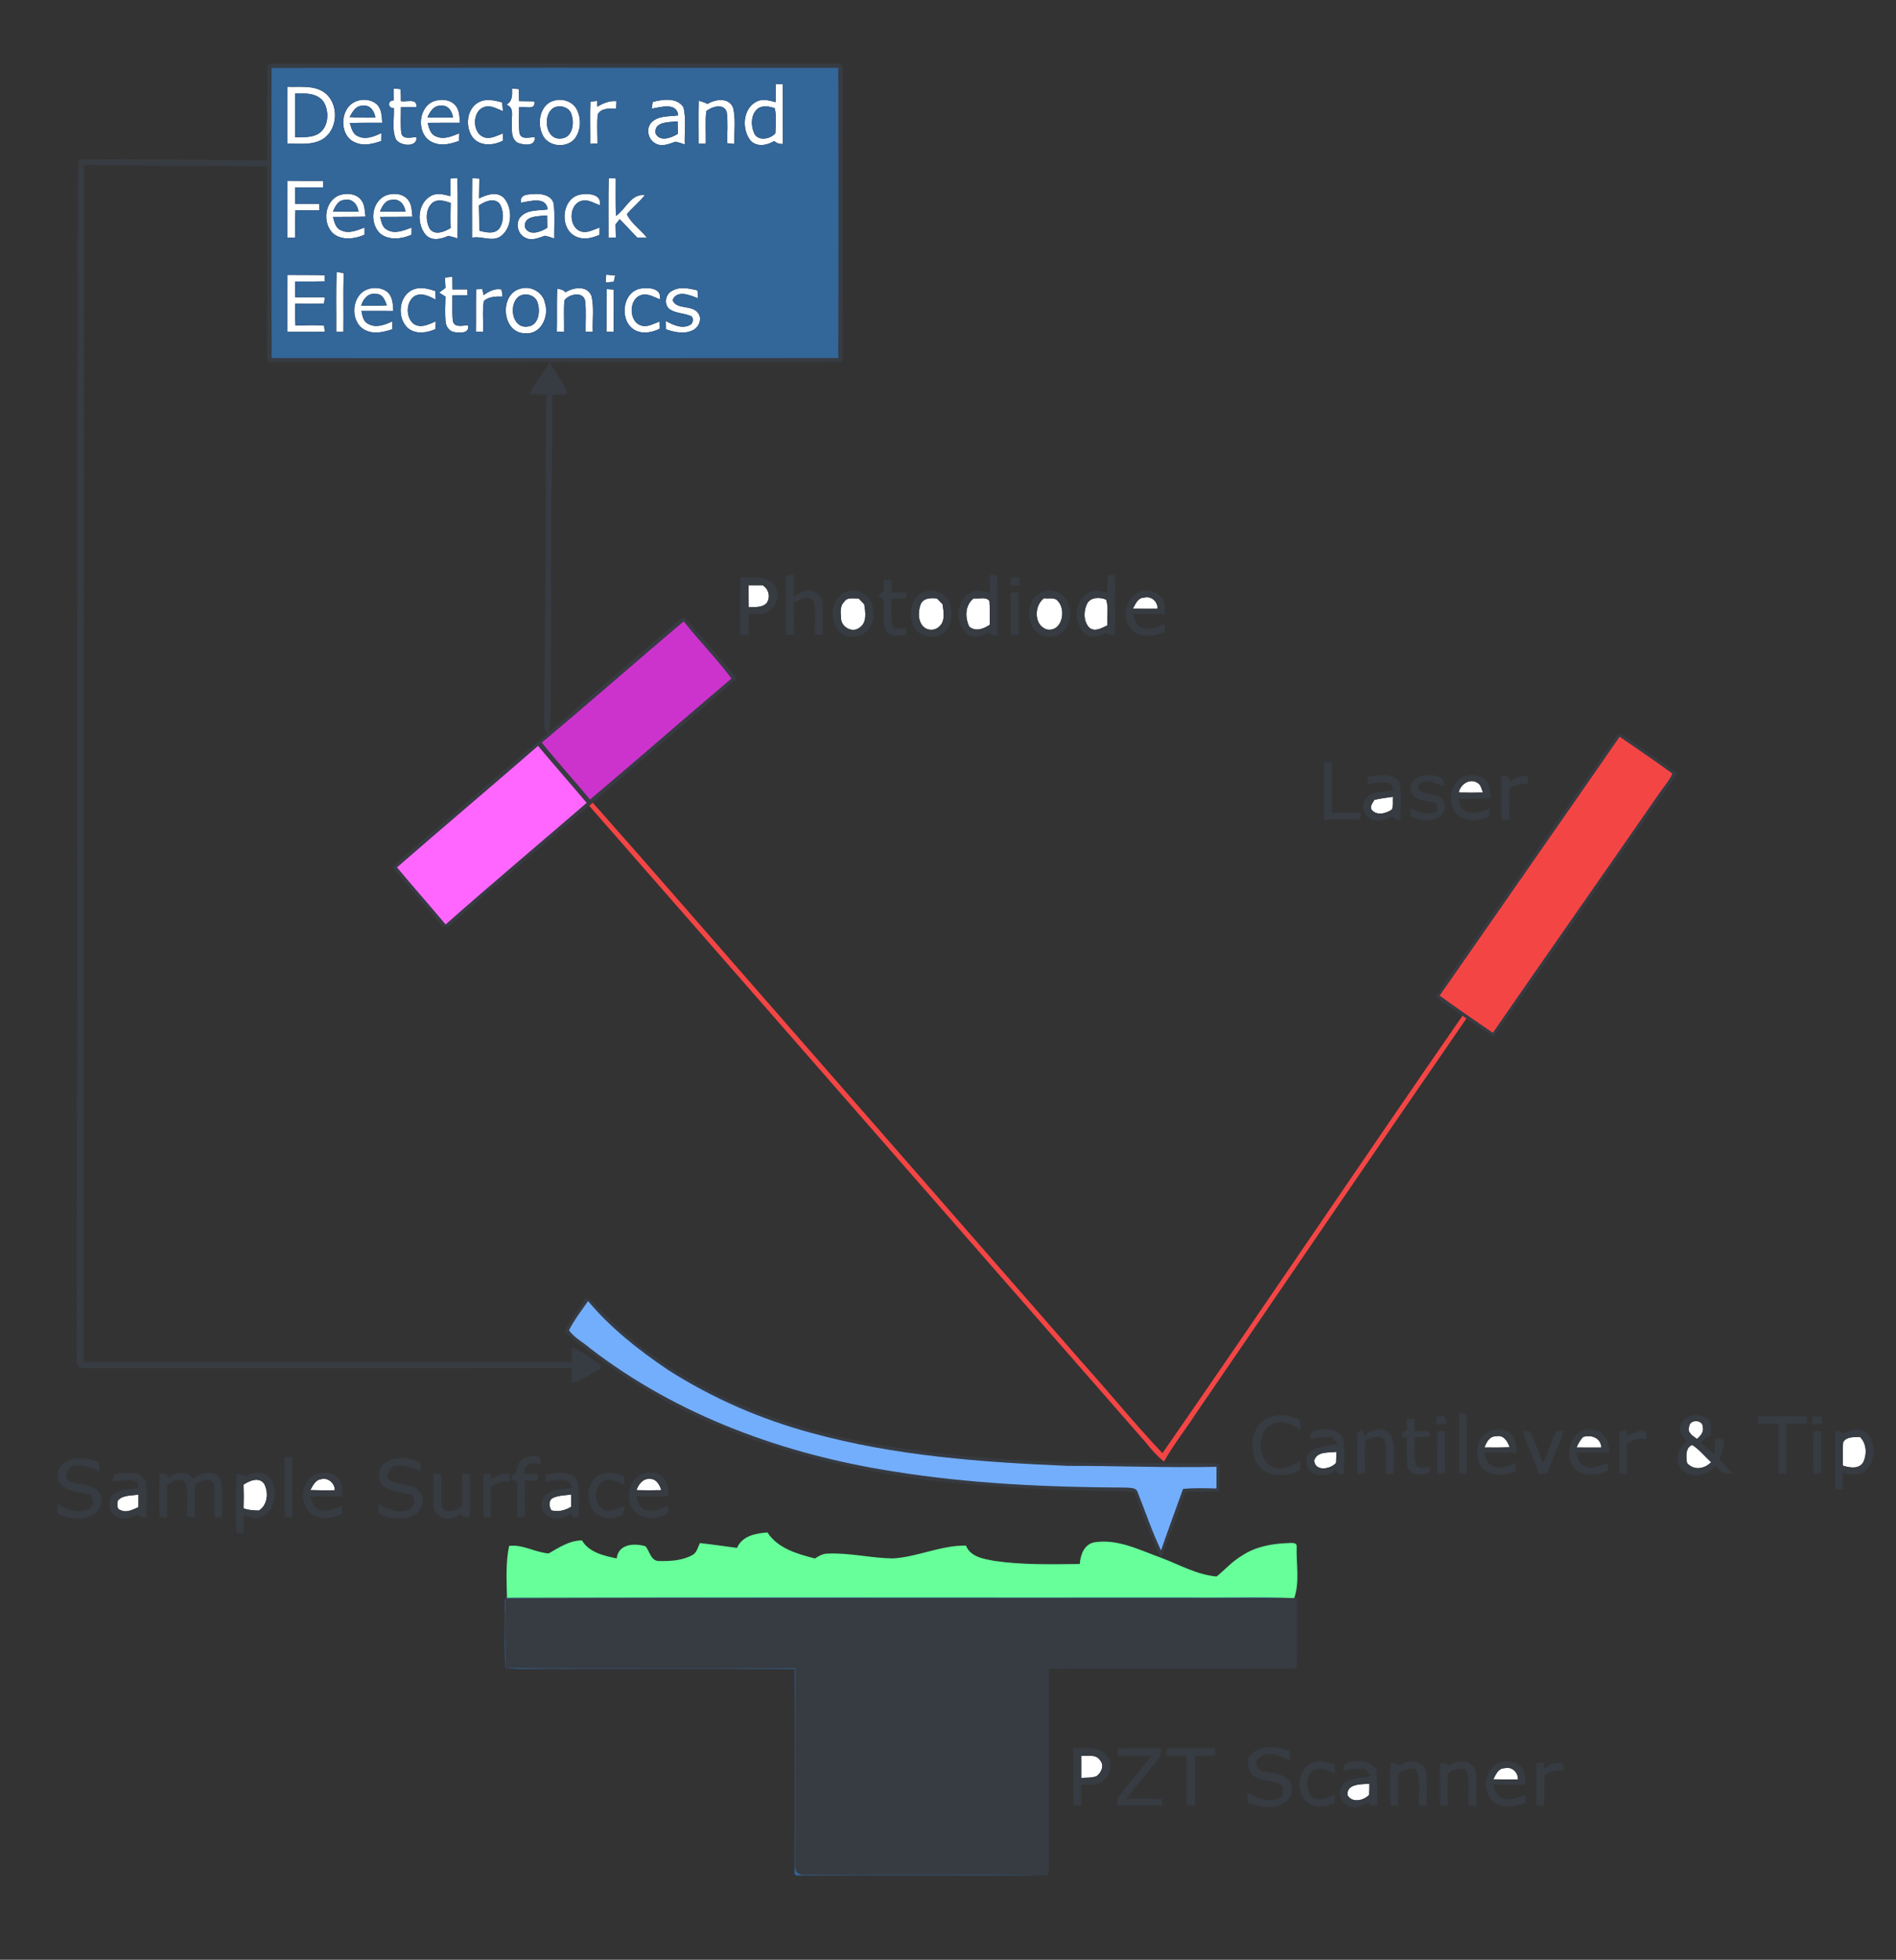 <?xml version="1.0" encoding="UTF-8" ?>
<!DOCTYPE svg PUBLIC "-//W3C//DTD SVG 1.1//EN" "http://www.w3.org/Graphics/SVG/1.1/DTD/svg11.dtd">
<svg width="726pt" height="750pt" viewBox="0 0 726 750" version="1.1" xmlns="http://www.w3.org/2000/svg">
<rect x="0" y="0" width="726" height="750" fill="#333333" stroke="none"/>
<g id="#ffffffff">
<path fill="#ffffff" opacity="1.00" d=" M 297.08 32.16 C 297.74 32.18 299.07 32.23 299.73 32.26 C 299.79 39.86 299.70 47.47 299.78 55.07 C 298.48 55.19 297.37 54.82 296.48 53.96 C 293.69 55.65 289.72 56.43 287.30 53.68 C 283.93 49.32 284.43 41.40 289.81 38.83 C 292.10 37.65 294.67 38.51 297.00 39.09 C 297.00 36.78 297.02 34.47 297.08 32.16 M 290.36 41.42 C 287.43 43.56 287.43 48.04 288.81 51.09 C 290.36 54.16 295.02 53.22 296.89 51.01 C 297.01 47.83 297.40 44.48 296.64 41.38 C 294.64 40.74 292.26 40.26 290.36 41.42 Z" />
<path fill="#ffffff" opacity="1.00" d=" M 110.06 33.21 C 114.67 33.41 119.78 32.54 123.87 35.16 C 129.95 39.22 129.69 49.57 123.43 53.33 C 119.37 55.69 114.48 54.87 110.01 54.99 C 110.04 47.73 109.94 40.47 110.06 33.21 M 113.00 35.71 C 112.99 41.31 113.00 46.92 112.99 52.53 C 115.84 52.45 118.87 52.74 121.50 51.42 C 125.86 49.14 126.30 42.77 123.88 38.94 C 121.42 35.49 116.77 35.71 113.00 35.71 Z" />
<path fill="#ffffff" opacity="1.00" d=" M 150.75 33.90 C 151.41 33.95 152.74 34.05 153.41 34.10 C 153.51 35.63 153.50 37.17 153.52 38.71 C 155.68 39.12 159.87 37.42 159.41 40.98 C 157.44 40.99 155.48 41.00 153.51 41.00 C 153.54 44.33 153.30 47.67 153.66 50.99 C 154.42 53.66 157.54 52.43 159.49 52.51 C 159.82 56.54 153.30 55.90 151.64 53.38 C 149.96 49.66 151.01 45.36 150.81 41.39 C 148.40 41.45 148.36 38.39 150.77 38.41 C 150.76 36.90 150.75 35.40 150.75 33.90 Z" />
<path fill="#ffffff" opacity="1.00" d=" M 196.07 33.90 C 196.71 33.95 198.00 34.04 198.65 34.09 C 198.72 35.62 198.74 37.15 198.76 38.69 C 200.70 38.71 202.65 38.75 204.61 38.79 C 205.25 42.43 200.87 40.56 198.76 41.01 C 198.80 44.32 198.55 47.63 198.91 50.92 C 199.56 53.68 202.83 52.45 204.77 52.49 C 205.11 56.18 200.54 55.50 198.26 54.66 C 195.56 53.17 196.05 49.62 195.99 47.02 C 195.79 44.53 197.06 41.06 193.87 40.06 C 196.31 38.77 196.13 36.26 196.07 33.90 Z" />
<path fill="#ffffff" opacity="1.00" d=" M 133.16 41.24 C 135.59 37.82 140.98 37.17 144.19 39.83 C 146.18 41.66 146.18 44.50 146.37 46.99 C 142.22 47.00 138.07 46.94 133.93 47.11 C 134.59 48.96 134.98 51.32 137.06 52.14 C 140.03 53.59 143.28 52.24 146.03 50.92 C 146.02 51.69 146.00 53.23 145.99 53.99 C 142.89 54.99 139.47 55.95 136.30 54.63 C 131.00 52.83 130.14 45.34 133.16 41.24 M 133.85 44.79 C 137.13 45.04 140.43 45.08 143.72 44.98 C 143.39 42.58 141.76 40.07 139.01 40.46 C 136.30 40.27 134.98 42.80 133.85 44.79 Z" />
<path fill="#ffffff" opacity="1.00" d=" M 165.88 38.83 C 168.66 37.76 172.39 37.95 174.42 40.38 C 175.99 42.21 175.91 44.73 176.13 46.99 C 172.00 47.00 167.87 46.97 163.75 47.02 C 164.26 48.98 164.78 51.38 166.92 52.19 C 169.91 53.57 173.08 52.14 175.88 51.01 C 175.85 51.75 175.79 53.22 175.76 53.96 C 172.69 54.98 169.31 55.94 166.15 54.67 C 159.51 52.41 159.60 41.53 165.88 38.83 M 163.69 44.93 C 166.95 45.03 170.22 45.03 173.48 44.97 C 173.15 42.69 171.68 40.19 169.02 40.46 C 166.19 40.16 164.63 42.69 163.69 44.93 Z" />
<path fill="#ffffff" opacity="1.00" d=" M 183.91 38.84 C 186.61 37.68 189.56 38.52 192.27 39.17 C 192.35 40.01 192.51 41.70 192.59 42.54 C 190.48 41.73 188.34 40.31 185.98 40.80 C 180.45 41.89 180.52 51.76 186.10 52.72 C 188.40 53.08 190.49 51.80 192.59 51.06 C 192.59 51.75 192.60 53.13 192.60 53.82 C 189.05 55.69 184.05 56.07 181.18 52.82 C 177.85 48.68 178.62 41.01 183.91 38.84 Z" />
<path fill="#ffffff" opacity="1.00" d=" M 212.40 38.45 C 215.59 37.59 219.44 38.95 220.92 42.01 C 222.63 45.45 222.44 49.93 220.10 53.04 C 216.90 56.96 209.54 56.19 207.64 51.34 C 205.52 46.82 206.89 39.66 212.40 38.45 M 212.19 41.15 C 207.48 43.73 208.81 53.98 215.09 52.97 C 219.24 52.56 219.94 47.23 218.90 44.00 C 218.20 41.14 214.73 39.99 212.19 41.15 Z" />
<path fill="#ffffff" opacity="1.00" d=" M 249.93 39.01 C 253.75 38.01 259.34 37.18 261.75 41.15 C 262.81 45.75 262.04 50.58 262.21 55.28 C 261.05 54.84 259.87 54.49 258.66 54.23 C 256.25 55.02 253.52 56.32 251.06 54.93 C 248.09 53.50 247.14 48.95 249.65 46.67 C 252.31 44.16 256.31 44.65 259.68 44.16 C 259.20 39.02 252.89 41.02 249.54 41.59 C 249.64 40.95 249.83 39.66 249.93 39.01 M 251.01 51.01 C 252.57 54.47 257.12 52.75 259.55 51.21 C 259.52 49.61 259.49 48.01 259.47 46.42 C 256.44 46.83 250.37 46.34 251.01 51.01 Z" />
<path fill="#ffffff" opacity="1.00" d=" M 270.93 39.78 C 273.94 37.90 279.07 37.20 280.70 41.20 C 281.84 45.71 281.01 50.47 281.23 55.09 C 280.53 55.01 279.12 54.87 278.41 54.79 C 278.45 50.87 278.77 46.92 278.29 43.02 C 277.35 39.36 272.58 40.76 270.45 42.53 C 269.97 46.66 270.36 50.84 270.25 54.99 C 269.56 54.99 268.20 55.01 267.52 55.01 C 267.51 49.52 267.44 44.02 267.56 38.52 C 268.72 38.84 269.84 39.25 270.93 39.78 Z" />
<path fill="#ffffff" opacity="1.00" d=" M 226.07 38.91 C 226.73 38.84 228.03 38.68 228.68 38.60 C 228.69 39.16 228.71 40.27 228.72 40.83 C 230.95 39.51 233.38 38.46 236.04 38.71 C 236.01 39.44 235.95 40.90 235.92 41.63 C 233.49 41.44 229.95 41.31 228.84 43.94 C 228.56 47.59 228.81 51.26 228.79 54.91 C 228.10 54.94 226.71 55.00 226.01 55.03 C 226.07 49.66 225.87 44.28 226.07 38.91 Z" />
<path fill="#ffffff" opacity="1.00" d=" M 172.49 68.33 C 173.15 68.28 174.47 68.19 175.13 68.14 C 175.38 75.85 175.22 83.56 175.21 91.26 C 174.06 90.86 172.89 90.53 171.70 90.27 C 168.98 91.47 165.46 92.38 163.09 89.96 C 159.39 85.76 159.82 77.67 165.10 74.92 C 167.42 73.67 170.09 74.47 172.48 75.06 C 172.49 72.81 172.49 70.57 172.49 68.33 M 165.60 77.59 C 162.87 79.99 162.91 84.50 164.54 87.52 C 166.51 90.29 170.25 88.67 172.57 87.25 C 172.46 84.05 172.48 80.84 172.59 77.64 C 170.37 76.93 167.70 76.02 165.60 77.59 Z" />
<path fill="#ffffff" opacity="1.00" d=" M 180.82 68.17 C 181.50 68.21 182.86 68.31 183.54 68.35 C 183.51 70.88 183.48 73.41 183.43 75.94 C 186.34 74.48 190.50 73.05 193.08 75.90 C 196.36 79.85 196.11 86.87 192.03 90.20 C 188.66 92.88 184.51 90.16 180.75 90.97 C 180.79 83.37 180.66 75.77 180.82 68.17 M 183.39 78.62 C 183.50 81.84 183.52 85.06 183.53 88.28 C 186.08 88.96 189.45 89.78 191.32 87.30 C 193.04 84.51 192.99 80.57 191.21 77.83 C 188.98 75.56 185.59 77.14 183.39 78.62 Z" />
<path fill="#ffffff" opacity="1.00" d=" M 233.08 68.15 C 233.74 68.19 235.08 68.26 235.75 68.29 C 235.77 73.07 235.68 77.85 235.83 82.62 C 239.65 80.13 241.60 73.97 246.91 74.70 C 244.81 77.32 242.17 79.42 240.02 81.98 C 241.70 85.49 245.29 87.92 247.75 90.98 C 246.83 90.99 244.99 90.99 244.07 91.00 C 241.81 88.62 239.59 86.21 237.28 83.89 C 236.88 84.39 236.10 85.38 235.70 85.88 C 235.73 87.55 235.77 89.23 235.81 90.90 C 235.11 90.94 233.71 91.00 233.01 91.04 C 233.04 83.41 232.92 75.78 233.08 68.15 Z" />
<path fill="#ffffff" opacity="1.00" d=" M 110.05 69.21 C 114.62 69.27 119.19 69.25 123.76 69.26 C 123.76 69.88 123.75 71.12 123.74 71.75 C 120.16 71.75 116.58 71.75 113.00 71.75 C 112.99 73.83 112.99 75.92 112.99 78.00 C 116.07 78.01 119.15 78.01 122.23 78.00 C 122.23 78.62 122.24 79.87 122.24 80.49 C 119.19 80.52 116.15 80.50 113.11 80.43 C 112.97 83.95 112.95 87.47 113.00 91.00 C 112.25 91.00 110.76 91.00 110.01 91.00 C 110.03 83.74 109.95 76.48 110.05 69.21 Z" />
<path fill="#ffffff" opacity="1.00" d=" M 129.80 74.77 C 132.62 73.75 136.44 74.00 138.34 76.60 C 139.74 78.39 139.64 80.77 139.96 82.90 C 135.81 83.04 131.67 82.98 127.52 83.02 C 128.02 85.02 128.55 87.43 130.75 88.22 C 133.70 89.57 136.80 88.09 139.60 87.08 C 139.60 87.77 139.59 89.14 139.59 89.83 C 135.84 91.46 131.07 92.13 127.65 89.43 C 123.32 85.53 124.21 77.07 129.80 74.77 M 127.49 80.95 C 130.75 81.03 134.01 81.03 137.27 80.97 C 136.97 78.38 134.93 75.86 132.06 76.51 C 129.52 76.49 128.35 78.97 127.49 80.95 Z" />
<path fill="#ffffff" opacity="1.00" d=" M 147.73 74.80 C 150.56 73.74 154.42 73.98 156.34 76.60 C 157.76 78.39 157.64 80.79 157.93 82.93 C 153.80 83.03 149.67 82.98 145.54 83.01 C 146.04 84.81 146.33 86.97 148.18 87.93 C 151.20 89.71 154.65 88.19 157.60 87.09 C 157.60 87.78 157.59 89.15 157.58 89.84 C 153.81 91.47 148.99 92.13 145.57 89.37 C 141.36 85.45 142.22 77.14 147.73 74.80 M 145.49 80.95 C 148.74 81.03 152.00 81.03 155.26 80.98 C 154.97 78.39 152.95 75.88 150.10 76.50 C 147.54 76.49 146.34 78.95 145.49 80.95 Z" />
<path fill="#ffffff" opacity="1.00" d=" M 199.52 77.57 C 198.83 74.08 202.63 74.43 204.93 74.23 C 207.66 74.08 211.30 74.88 212.02 77.97 C 212.54 82.38 212.15 86.84 212.22 91.28 C 211.05 90.84 209.87 90.49 208.66 90.23 C 206.26 91.01 203.57 92.31 201.12 90.96 C 198.10 89.56 197.12 84.97 199.65 82.67 C 202.31 80.14 206.33 80.66 209.71 80.16 C 209.15 75.02 202.89 77.04 199.52 77.57 M 201.00 86.94 C 202.46 90.49 207.14 88.77 209.55 87.18 C 209.52 85.60 209.50 84.02 209.48 82.44 C 206.47 82.83 200.44 82.32 201.00 86.94 Z" />
<path fill="#ffffff" opacity="1.00" d=" M 221.00 90.72 C 214.08 88.21 214.72 76.00 222.07 74.48 C 225.00 73.92 230.60 74.13 229.64 78.55 C 227.51 77.76 225.38 76.31 223.00 76.80 C 217.47 77.85 217.50 87.71 223.05 88.71 C 225.37 89.09 227.49 87.80 229.60 87.06 C 229.59 87.76 229.57 89.17 229.56 89.88 C 226.88 91.02 223.84 91.90 221.00 90.72 Z" />
<path fill="#ffffff" opacity="1.00" d=" M 128.88 104.06 C 129.56 104.18 130.91 104.41 131.59 104.53 C 131.38 112.02 131.57 119.51 131.48 127.01 C 130.80 127.00 129.44 127.00 128.75 126.99 C 128.82 119.35 128.60 111.70 128.88 104.06 Z" />
<path fill="#ffffff" opacity="1.00" d=" M 110.05 105.22 C 114.80 105.29 119.56 105.18 124.31 105.33 C 124.31 105.92 124.30 107.09 124.29 107.67 C 120.52 107.77 116.75 107.77 112.98 107.74 C 113.00 109.76 113.02 111.77 113.05 113.79 C 116.82 113.74 120.60 113.73 124.38 113.78 C 124.31 114.37 124.15 115.56 124.08 116.15 C 120.41 116.39 116.73 116.21 113.06 116.20 C 112.91 119.00 113.00 121.81 113.15 124.61 C 116.80 124.51 120.45 124.32 124.09 124.63 C 124.16 125.22 124.30 126.40 124.36 126.99 C 119.58 127.00 114.79 126.99 110.00 127.00 C 110.03 119.73 109.96 112.47 110.05 105.22 Z" />
<path fill="#ffffff" opacity="1.00" d=" M 232.09 105.13 C 233.24 105.23 234.39 105.33 235.54 105.43 C 235.33 106.23 235.17 107.04 235.04 107.86 C 234.27 107.92 232.74 108.04 231.97 108.10 C 232.00 107.36 232.06 105.88 232.09 105.13 Z" />
<path fill="#ffffff" opacity="1.00" d=" M 170.37 106.21 C 171.08 106.14 172.51 105.99 173.23 105.92 C 173.24 107.53 173.25 109.15 173.27 110.76 C 175.17 110.75 177.08 110.75 178.98 110.75 C 178.99 111.30 179.00 112.41 179.01 112.97 C 177.08 113.00 175.15 113.02 173.22 113.06 C 173.30 116.35 173.05 119.66 173.42 122.94 C 174.10 125.59 177.29 124.48 179.24 124.50 C 179.75 127.76 176.17 127.38 174.02 127.11 C 172.00 126.85 170.69 124.88 170.61 122.96 C 170.33 119.82 170.52 116.66 170.58 113.51 C 169.97 113.13 168.76 112.37 168.15 111.99 C 168.76 111.53 169.98 110.62 170.59 110.16 C 170.52 108.84 170.44 107.52 170.37 106.21 Z" />
<path fill="#ffffff" opacity="1.00" d=" M 140.06 111.00 C 142.63 109.77 145.98 109.92 148.28 111.68 C 150.38 113.49 150.46 116.44 150.61 119.00 C 146.53 119.01 142.45 118.99 138.37 118.98 C 138.79 120.80 139.05 123.06 140.98 123.94 C 143.96 125.70 147.40 124.28 150.25 122.98 C 150.25 123.73 150.25 125.25 150.25 126.01 C 147.06 127.01 143.53 127.97 140.30 126.54 C 134.11 124.07 134.19 113.84 140.06 111.00 M 138.30 116.97 C 141.57 117.06 144.85 117.03 148.12 116.86 C 147.45 114.92 146.49 112.45 144.01 112.49 C 141.05 111.93 139.03 114.42 138.30 116.97 Z" />
<path fill="#ffffff" opacity="1.00" d=" M 158.47 110.72 C 161.17 109.67 164.02 110.55 166.65 111.35 C 166.72 112.46 166.79 113.57 166.86 114.68 C 164.33 113.36 161.18 111.69 158.45 113.50 C 155.45 115.90 155.38 121.27 158.22 123.83 C 160.91 125.83 164.20 124.16 166.85 122.98 C 166.83 123.72 166.79 125.20 166.77 125.95 C 163.51 127.36 159.48 128.04 156.43 125.76 C 151.78 122.00 152.55 112.84 158.47 110.72 Z" />
<path fill="#ffffff" opacity="1.00" d=" M 182.33 110.72 C 182.92 110.69 184.09 110.64 184.68 110.61 C 184.80 111.19 185.04 112.35 185.16 112.93 C 187.20 111.55 189.48 110.23 192.05 110.79 C 192.15 111.47 192.34 112.81 192.44 113.48 C 189.96 113.43 187.28 113.46 185.28 115.17 C 184.63 119.08 185.14 123.08 184.99 127.03 C 184.30 127.00 182.91 126.95 182.21 126.92 C 182.31 121.52 182.17 116.12 182.33 110.72 Z" />
<path fill="#ffffff" opacity="1.00" d=" M 199.31 110.47 C 203.32 109.25 207.96 111.88 208.70 116.07 C 210.32 121.16 207.10 128.15 201.04 127.54 C 192.10 127.56 191.04 112.48 199.31 110.47 M 199.15 113.16 C 194.52 115.77 195.80 125.88 202.02 124.97 C 206.23 124.63 206.96 119.24 205.89 115.98 C 205.18 113.11 201.69 111.99 199.15 113.16 Z" />
<path fill="#ffffff" opacity="1.00" d=" M 213.35 110.48 C 214.51 110.67 215.72 110.84 216.48 111.88 C 219.56 109.94 224.89 109.11 226.50 113.31 C 227.54 117.78 226.78 122.46 226.99 127.01 C 226.30 127.00 224.92 126.97 224.23 126.96 C 224.16 122.98 224.52 118.97 224.03 115.01 C 223.20 111.34 217.64 112.60 216.11 114.98 C 215.80 118.99 216.08 123.02 215.99 127.04 C 215.29 127.00 213.90 126.93 213.20 126.89 C 213.33 121.42 213.14 115.95 213.35 110.48 Z" />
<path fill="#ffffff" opacity="1.00" d=" M 232.34 110.63 C 233.22 110.70 234.11 110.77 235.00 110.84 C 234.99 116.24 235.00 121.64 234.99 127.04 C 234.29 127.00 232.90 126.94 232.21 126.91 C 232.32 121.48 232.15 116.05 232.34 110.63 Z" />
<path fill="#ffffff" opacity="1.00" d=" M 243.43 126.50 C 237.11 123.48 237.94 112.01 245.04 110.48 C 248.04 109.93 253.54 110.11 252.66 114.56 C 250.50 113.76 248.33 112.28 245.92 112.81 C 240.43 113.98 240.54 123.82 246.14 124.73 C 248.43 125.07 250.49 123.80 252.56 123.04 C 252.57 123.73 252.60 125.12 252.61 125.81 C 249.78 127.18 246.40 127.93 243.43 126.50 Z" />
<path fill="#ffffff" opacity="1.00" d=" M 257.35 111.31 C 260.35 109.52 263.91 110.40 267.08 111.13 C 267.13 111.89 267.23 113.41 267.27 114.17 C 264.29 112.97 259.17 110.74 257.53 114.88 C 259.17 118.72 264.89 116.52 267.26 119.73 C 268.97 121.89 267.70 125.20 265.38 126.33 C 262.10 128.02 258.34 127.13 255.02 126.05 C 255.01 125.25 254.98 123.66 254.97 122.87 C 257.75 124.33 261.21 126.04 264.28 124.33 C 265.57 123.73 265.79 121.10 264.14 120.79 C 261.66 119.83 258.82 119.87 256.53 118.43 C 254.08 116.68 254.71 112.54 257.35 111.31 Z" />
<path fill="#ffffff" opacity="1.00" d=" M 286.65 224.00 C 288.45 223.98 290.25 224.00 292.05 224.00 C 294.29 225.38 295.11 228.35 293.68 230.63 C 292.00 232.73 289.04 232.22 286.68 232.39 C 286.64 229.59 286.65 226.79 286.65 224.00 Z" />
<path fill="#ffffff" opacity="1.00" d=" M 323.24 230.33 C 324.42 228.37 326.87 229.16 328.75 229.03 C 329.47 229.77 330.19 230.50 330.92 231.24 C 331.39 234.22 332.09 238.28 329.10 240.21 C 326.52 242.28 322.48 240.20 322.07 237.08 C 321.96 234.82 321.40 232.08 323.24 230.33 Z" />
<path fill="#ffffff" opacity="1.00" d=" M 352.47 231.38 C 353.56 228.77 356.35 228.81 358.75 229.02 C 359.46 229.76 360.18 230.50 360.91 231.23 C 361.31 234.03 362.07 237.64 359.66 239.77 C 358.33 241.14 356.15 241.37 354.49 240.51 C 351.40 238.70 351.46 234.32 352.47 231.38 Z" />
<path fill="#ffffff" opacity="1.00" d=" M 371.13 239.81 C 369.44 236.24 369.49 231.59 372.83 229.00 C 374.73 229.30 377.52 228.25 378.86 229.98 C 379.13 233.01 378.94 236.06 379.00 239.10 C 376.65 240.67 373.59 241.88 371.13 239.81 Z" />
<path fill="#ffffff" opacity="1.00" d=" M 400.85 240.90 C 395.86 239.38 395.88 231.75 399.78 228.94 C 401.51 229.23 403.73 228.45 405.03 229.97 C 408.41 233.46 406.69 241.96 400.85 240.90 Z" />
<path fill="#ffffff" opacity="1.00" d=" M 416.25 231.07 C 417.53 228.43 421.28 228.50 423.54 229.48 C 424.62 232.50 423.76 236.09 424.03 239.32 C 421.89 240.33 419.15 242.07 417.02 240.12 C 414.85 237.73 414.86 233.88 416.25 231.07 Z" />
<path fill="#ffffff" opacity="1.00" d=" M 433.80 232.95 C 434.76 231.20 435.67 228.74 438.06 228.72 C 440.82 227.97 443.35 230.19 443.23 232.98 C 440.08 233.00 436.94 233.02 433.80 232.95 Z" />
<path fill="#ffffff" opacity="1.00" d=" M 558.57 303.29 C 559.13 300.26 562.67 297.77 565.57 299.51 C 567.06 300.20 567.27 301.93 567.85 303.30 C 564.75 303.37 561.66 303.38 558.57 303.29 Z" />
<path fill="#ffffff" opacity="1.00" d=" M 526.31 306.09 C 528.65 305.59 531.01 305.23 533.39 304.95 C 533.26 306.55 533.60 308.25 533.00 309.79 C 530.76 311.39 526.86 312.37 525.06 309.66 C 524.64 308.27 525.64 307.17 526.31 306.09 Z" />
<path fill="#ffffff" opacity="1.00" d=" M 646.80 545.97 C 646.98 543.07 652.05 543.25 652.02 546.07 C 652.48 548.04 651.19 549.53 649.78 550.69 C 648.28 549.61 645.85 548.18 646.80 545.97 Z" />
<path fill="#ffffff" opacity="1.00" d=" M 568.43 553.96 C 569.17 551.90 570.40 549.56 572.97 549.66 C 575.76 549.05 577.30 551.62 578.04 553.86 C 574.84 554.02 571.63 554.02 568.43 553.96 Z" />
<path fill="#ffffff" opacity="1.00" d=" M 606.10 549.97 C 609.27 548.92 613.00 550.26 613.17 553.98 C 610.02 554.00 606.86 554.01 603.71 553.96 C 604.22 552.47 605.13 551.19 606.10 549.97 Z" />
<path fill="#ffffff" opacity="1.00" d=" M 705.74 552.06 C 706.90 549.69 709.96 550.07 712.17 549.91 C 714.77 552.36 714.92 556.52 713.46 559.61 C 711.81 562.36 708.21 561.74 705.64 560.89 C 705.67 557.94 705.51 555.00 705.74 552.06 Z" />
<path fill="#ffffff" opacity="1.00" d=" M 645.99 559.93 C 645.56 557.63 645.33 553.84 647.99 553.00 C 650.71 554.73 652.81 557.41 655.21 559.60 C 652.65 562.22 648.56 562.84 645.99 559.93 Z" />
<path fill="#ffffff" opacity="1.00" d=" M 503.22 558.95 C 504.30 555.31 508.78 556.05 511.69 555.63 C 511.70 557.03 511.67 558.43 511.59 559.84 C 509.51 562.34 503.51 563.29 503.22 558.95 Z" />
<path fill="#ffffff" opacity="1.00" d=" M 93.25 568.18 C 95.53 566.69 99.15 565.07 101.15 567.85 C 102.90 571.12 102.53 575.94 99.14 578.09 C 97.15 578.04 95.14 577.97 93.27 577.24 C 93.35 574.22 93.36 571.19 93.25 568.18 Z" />
<path fill="#ffffff" opacity="1.00" d=" M 118.81 570.26 C 119.82 568.57 120.74 566.34 122.98 566.09 C 125.58 565.33 128.26 567.67 128.19 570.31 C 125.06 570.40 121.94 570.35 118.81 570.26 Z" />
<path fill="#ffffff" opacity="1.00" d=" M 243.73 570.29 C 244.45 567.99 246.34 565.65 249.02 566.00 C 251.36 565.98 252.63 568.33 253.21 570.29 C 250.05 570.37 246.89 570.37 243.73 570.29 Z" />
<path fill="#ffffff" opacity="1.00" d=" M 45.11 574.26 C 47.09 572.06 50.37 572.47 53.02 571.97 C 53.02 573.57 53.01 575.19 53.00 576.81 C 50.86 577.71 48.45 579.12 46.14 577.90 C 44.50 577.56 44.99 575.43 45.11 574.26 Z" />
<path fill="#ffffff" opacity="1.00" d=" M 211.33 573.48 C 213.59 572.26 216.23 572.31 218.71 571.98 C 218.69 573.54 218.68 575.11 218.66 576.68 C 216.37 578.05 213.75 578.71 211.11 578.01 C 210.28 576.57 209.96 574.71 211.33 573.48 Z" />
<path fill="#ffffff" opacity="1.00" d=" M 414.01 671.95 C 416.44 672.18 419.69 671.16 421.24 673.69 C 422.97 675.61 421.73 678.48 419.82 679.78 C 417.95 680.44 415.95 680.31 414.01 680.42 C 413.99 677.59 414.00 674.77 414.01 671.95 Z" />
<path fill="#ffffff" opacity="1.00" d=" M 571.80 680.95 C 572.76 679.20 573.65 676.75 576.03 676.72 C 578.80 675.93 581.34 678.19 581.23 680.98 C 578.08 681.00 574.94 681.02 571.80 680.95 Z" />
<path fill="#ffffff" opacity="1.00" d=" M 516.00 687.06 C 515.50 682.56 521.33 682.88 524.36 682.65 C 524.37 684.06 524.34 685.47 524.26 686.89 C 522.20 689.08 517.80 690.14 516.00 687.06 Z" />
</g>
<g id="#373b42ff">
<path fill="#373b42" opacity="1.00" d=" M 102.35 26.03 C 102.06 24.49 103.86 24.15 104.98 24.32 C 176.97 24.38 248.97 24.32 320.96 24.35 C 322.54 24.03 322.83 25.91 322.68 27.03 C 322.58 63.93 322.76 100.85 322.59 137.75 C 322.37 137.96 321.92 138.38 321.70 138.59 C 284.70 138.71 247.69 138.69 210.68 138.60 C 212.47 142.89 216.26 146.28 217.22 150.87 C 215.30 150.98 213.38 151.07 211.46 151.15 C 211.50 173.11 211.00 195.06 211.00 217.02 C 210.98 234.04 211.08 251.06 210.79 268.07 C 210.69 272.13 210.98 276.22 210.26 280.24 C 226.16 266.17 242.49 252.58 258.50 238.62 C 259.66 237.76 260.62 236.33 262.24 236.37 C 268.76 243.83 275.20 251.36 281.60 258.93 L 281.58 260.12 C 263.51 275.95 245.02 291.31 227.00 307.21 C 226.66 307.51 225.96 308.09 225.61 308.38 C 207.50 323.68 189.50 339.13 171.61 354.70 C 171.05 354.67 169.93 354.60 169.37 354.57 C 163.20 346.85 156.47 339.60 150.23 331.94 C 153.34 328.46 157.22 325.81 160.63 322.65 C 177.00 308.77 193.07 294.54 209.58 280.85 C 208.65 279.39 208.14 277.74 208.35 276.02 C 208.58 258.01 208.69 240.00 208.88 221.99 C 209.17 198.33 208.80 174.68 209.21 151.02 C 207.05 150.99 204.89 150.94 202.73 150.83 C 204.91 146.52 208.03 142.79 210.39 138.59 C 174.96 138.74 139.52 138.62 104.08 138.65 C 102.55 138.93 102.11 137.23 102.32 136.07 C 102.35 111.95 102.37 87.82 102.32 63.70 C 78.94 63.39 55.56 63.52 32.18 63.14 C 32.07 215.88 31.95 368.61 32.00 521.34 C 94.33 521.35 156.66 521.34 218.99 521.35 C 218.99 519.46 218.99 517.59 219.01 515.72 C 223.13 516.93 226.33 520.10 230.03 522.20 C 230.02 522.59 230.00 523.36 229.99 523.75 C 226.31 525.50 223.09 528.51 219.01 529.23 C 218.97 527.34 218.94 525.46 218.89 523.58 C 156.64 523.74 94.40 523.63 32.16 523.64 C 29.99 524.01 29.09 521.70 29.34 519.94 C 29.50 376.64 29.63 233.34 29.76 90.03 C 30.01 80.38 29.46 70.70 30.08 61.06 C 54.16 60.77 78.23 61.27 102.31 61.31 C 102.40 49.55 102.30 37.79 102.35 26.03 M 103.97 25.98 C 103.97 63.00 103.81 100.03 104.01 137.05 C 176.34 137.08 248.67 137.12 320.99 137.03 C 321.15 100.01 321.11 62.99 321.00 25.97 C 248.66 25.89 176.31 25.89 103.97 25.98 M 207.45 284.18 C 213.38 291.64 219.89 298.63 225.92 306.01 C 244.08 290.67 261.99 275.03 280.11 259.65 C 274.39 252.06 267.72 245.24 261.79 237.81 C 243.57 253.13 225.74 268.93 207.45 284.18 M 152.00 331.95 C 158.12 339.31 164.49 346.45 170.63 353.80 C 188.44 338.06 206.66 322.79 224.65 307.26 C 218.49 299.95 212.16 292.78 206.02 285.45 C 188.10 301.05 169.92 316.35 152.00 331.95 Z" />
<path fill="#373b42" opacity="1.00" d=" M 301.11 220.17 C 301.83 220.11 303.27 220.01 304.00 219.95 C 304.00 222.66 304.01 225.37 303.99 228.09 C 306.36 226.97 309.05 225.10 311.71 226.45 C 313.57 227.06 314.94 228.95 314.99 230.90 C 315.07 234.94 314.96 238.97 315.00 243.01 C 314.25 243.01 312.76 243.00 312.02 243.00 C 311.83 238.77 312.44 234.45 311.70 230.28 C 309.91 227.53 306.18 229.39 303.99 230.75 C 304.02 234.84 303.99 238.92 304.00 243.01 C 303.26 243.01 301.77 243.00 301.02 243.00 C 301.07 235.39 300.92 227.77 301.11 220.17 Z" />
<path fill="#373b42" opacity="1.00" d=" M 379.00 219.96 C 379.72 220.01 381.16 220.10 381.88 220.15 C 382.09 227.80 381.93 235.44 381.98 243.09 C 380.48 243.40 379.36 243.03 378.60 241.99 C 376.00 243.58 372.56 244.51 369.93 242.43 C 365.32 238.19 366.15 228.79 372.40 226.45 C 374.56 225.41 376.86 226.45 379.00 227.02 C 378.99 224.66 379.00 222.31 379.00 219.96 M 371.13 239.81 C 373.59 241.88 376.65 240.67 379.00 239.10 C 378.94 236.06 379.13 233.01 378.86 229.98 C 377.52 228.25 374.73 229.30 372.83 229.00 C 369.49 231.59 369.44 236.24 371.13 239.81 Z" />
<path fill="#373b42" opacity="1.00" d=" M 424.10 220.18 C 424.82 220.12 426.27 220.01 426.99 219.95 C 427.01 227.69 427.00 235.43 427.00 243.18 C 425.73 243.17 424.56 242.86 423.48 242.24 C 420.85 243.66 417.37 244.47 414.94 242.22 C 410.77 237.88 411.47 228.94 417.44 226.51 C 419.58 225.46 421.89 226.33 424.01 226.96 C 424.01 224.70 424.03 222.44 424.10 220.18 M 416.25 231.07 C 414.86 233.88 414.85 237.73 417.02 240.12 C 419.15 242.07 421.89 240.33 424.03 239.32 C 423.76 236.09 424.62 232.50 423.54 229.48 C 421.28 228.50 417.53 228.43 416.25 231.07 Z" />
<path fill="#373b42" opacity="1.00" d=" M 283.46 221.03 C 287.37 221.14 291.76 220.30 295.20 222.67 C 299.06 225.35 298.18 232.10 294.06 234.12 C 291.84 235.47 289.15 234.90 286.69 235.02 C 286.66 237.68 286.63 240.34 286.65 243.00 C 285.82 243.00 284.18 243.00 283.35 243.00 C 283.40 235.68 283.22 228.35 283.46 221.03 M 286.65 224.00 C 286.65 226.79 286.64 229.59 286.68 232.39 C 289.04 232.22 292.00 232.73 293.68 230.63 C 295.11 228.35 294.29 225.38 292.05 224.00 C 290.25 224.00 288.45 223.98 286.65 224.00 Z" />
<path fill="#373b42" opacity="1.00" d=" M 387.01 221.01 C 387.83 221.01 389.46 221.02 390.28 221.02 C 390.27 222.03 390.27 223.04 390.26 224.06 C 389.44 224.04 387.80 224.01 386.98 223.99 C 386.99 223.25 387.00 221.76 387.01 221.01 Z" />
<path fill="#373b42" opacity="1.00" d=" M 338.38 222.00 C 339.11 222.00 340.59 222.00 341.33 222.00 C 341.32 223.54 341.32 225.09 341.33 226.65 C 343.22 226.66 345.11 226.67 347.00 226.68 C 347.00 227.26 347.00 228.42 347.01 229.00 C 345.10 229.01 343.19 229.03 341.29 229.07 C 341.43 232.35 341.04 235.68 341.57 238.93 C 342.37 241.33 345.14 240.61 347.02 240.22 C 347.02 240.92 347.01 242.33 347.00 243.04 C 344.50 243.13 341.17 244.07 339.44 241.66 C 337.57 238.41 338.62 234.50 338.37 230.96 C 338.77 229.41 337.12 228.83 336.27 227.95 C 336.77 227.48 337.79 226.54 338.30 226.08 C 338.33 224.71 338.35 223.35 338.38 222.00 Z" />
<path fill="#373b42" opacity="1.00" d=" M 324.32 226.39 C 328.74 224.74 334.03 228.26 334.21 232.99 C 335.43 238.14 331.86 244.42 326.01 243.68 C 317.22 243.34 316.27 228.65 324.32 226.39 M 323.24 230.33 C 321.40 232.08 321.96 234.82 322.07 237.08 C 322.48 240.20 326.52 242.28 329.10 240.21 C 332.09 238.28 331.39 234.22 330.92 231.24 C 330.19 230.50 329.47 229.77 328.75 229.03 C 326.87 229.16 324.42 228.37 323.24 230.33 Z" />
<path fill="#373b42" opacity="1.00" d=" M 354.35 226.39 C 358.09 225.03 362.70 227.34 363.84 231.17 C 364.65 234.29 364.61 237.86 362.82 240.65 C 359.77 245.18 351.62 244.53 349.70 239.25 C 347.80 234.75 348.96 227.80 354.35 226.39 M 352.47 231.38 C 351.46 234.32 351.40 238.70 354.49 240.51 C 356.15 241.37 358.33 241.14 359.66 239.77 C 362.07 237.64 361.31 234.03 360.91 231.23 C 360.18 230.50 359.46 229.76 358.75 229.02 C 356.35 228.81 353.56 228.77 352.47 231.38 Z" />
<path fill="#373b42" opacity="1.00" d=" M 386.99 226.78 C 388.00 226.74 389.02 226.72 390.04 226.71 C 389.97 232.14 390.01 237.57 390.00 243.01 C 389.25 243.01 387.76 243.00 387.02 243.00 C 387.01 237.59 387.04 232.18 386.99 226.78 Z" />
<path fill="#373b42" opacity="1.00" d=" M 399.35 226.47 C 402.80 225.07 407.15 226.86 408.67 230.26 C 410.21 233.62 410.00 237.79 407.89 240.86 C 405.13 244.54 398.79 244.66 396.00 240.96 C 392.50 236.55 393.58 228.37 399.35 226.47 M 400.85 240.90 C 406.69 241.96 408.41 233.46 405.03 229.97 C 403.73 228.45 401.51 229.23 399.78 228.94 C 395.88 231.75 395.86 239.38 400.85 240.90 Z" />
<path fill="#373b42" opacity="1.00" d=" M 433.96 228.03 C 437.08 224.88 443.38 225.41 445.32 229.61 C 446.32 231.23 445.93 233.19 446.06 235.00 C 441.98 235.01 437.90 234.97 433.83 235.02 C 434.34 237.09 435.12 239.68 437.50 240.24 C 440.41 241.42 443.33 239.84 446.00 238.80 C 446.01 239.58 446.01 241.14 446.01 241.93 C 442.14 243.55 437.13 244.26 433.65 241.41 C 430.09 237.91 430.03 231.28 433.96 228.03 M 433.80 232.95 C 436.94 233.02 440.08 233.00 443.23 232.98 C 443.35 230.19 440.82 227.97 438.06 228.72 C 435.67 228.74 434.76 231.20 433.80 232.95 Z" />
<path fill="#373b42" opacity="1.00" d=" M 619.36 281.15 C 620.61 280.24 621.74 281.64 622.78 282.20 C 629.21 286.88 635.88 291.23 642.28 295.96 C 618.64 329.43 595.52 363.27 571.90 396.76 C 568.31 394.62 565.01 392.06 561.52 389.78 C 561.14 389.52 560.38 389.00 560.00 388.74 C 556.54 386.41 553.25 383.82 549.71 381.60 C 556.77 370.47 564.72 359.93 572.08 348.99 C 587.88 326.40 603.60 303.76 619.36 281.15 M 620.18 281.95 C 597.29 315.03 574.21 347.99 551.26 381.03 C 557.95 385.90 564.79 390.58 571.62 395.26 C 592.96 364.44 614.48 333.76 635.82 302.95 C 637.36 300.68 639.31 298.63 640.36 296.06 C 633.78 291.17 626.92 286.64 620.18 281.95 Z" />
<path fill="#373b42" opacity="1.00" d=" M 507.00 291.68 C 507.75 291.68 509.25 291.67 510.00 291.67 C 510.01 298.11 509.99 304.55 510.00 311.00 C 513.69 310.99 517.38 310.99 521.08 311.01 C 521.00 311.67 520.85 312.99 520.77 313.65 C 516.18 313.65 511.58 313.63 507.00 313.69 C 506.99 306.35 507.00 299.01 507.00 291.68 Z" />
<path fill="#373b42" opacity="1.00" d=" M 523.81 297.14 C 527.71 296.90 533.16 295.38 535.73 299.32 C 536.98 304.00 536.06 308.95 536.31 313.74 C 534.89 313.92 533.80 313.47 533.04 312.40 C 530.30 314.19 526.05 315.17 523.60 312.43 C 521.48 310.41 521.46 306.69 523.79 304.84 C 526.52 302.59 530.29 303.07 533.56 302.49 C 533.30 301.68 533.05 300.88 532.81 300.08 C 529.82 298.88 526.66 299.56 523.65 300.24 C 523.69 299.47 523.77 297.92 523.81 297.14 M 526.31 306.09 C 525.64 307.17 524.64 308.27 525.06 309.66 C 526.86 312.37 530.76 311.39 533.00 309.79 C 533.60 308.25 533.26 306.55 533.39 304.95 C 531.01 305.23 528.65 305.59 526.31 306.09 Z" />
<path fill="#373b42" opacity="1.00" d=" M 540.25 302.98 C 539.12 299.58 542.83 296.59 546.03 296.70 C 548.91 296.58 553.75 296.70 552.89 300.92 C 549.92 300.04 546.01 297.46 543.34 300.35 C 541.93 302.08 544.42 303.29 545.84 303.54 C 548.53 304.26 553.06 304.30 553.28 308.03 C 553.87 310.79 551.45 312.99 548.98 313.59 C 546.07 314.57 542.98 313.68 540.26 312.56 C 540.11 311.44 540.00 310.31 539.92 309.18 C 542.70 310.51 545.83 312.15 548.97 310.96 C 550.82 310.73 550.86 307.40 548.94 307.22 C 545.95 306.19 541.54 306.56 540.25 302.98 Z" />
<path fill="#373b42" opacity="1.00" d=" M 561.00 297.00 C 563.74 296.33 567.34 296.44 569.14 298.96 C 570.63 300.83 570.57 303.33 570.71 305.60 C 566.62 305.68 562.53 305.60 558.44 305.74 C 558.77 307.91 559.85 310.00 561.99 310.87 C 564.92 311.58 567.81 310.51 570.46 309.33 C 570.38 310.18 570.21 311.87 570.13 312.72 C 567.10 313.55 563.81 314.71 560.76 313.32 C 553.59 311.15 554.01 299.15 561.00 297.00 M 558.57 303.29 C 561.66 303.38 564.75 303.37 567.85 303.30 C 567.27 301.93 567.06 300.20 565.57 299.51 C 562.67 297.77 559.13 300.26 558.57 303.29 Z" />
<path fill="#373b42" opacity="1.00" d=" M 575.01 296.84 C 576.56 296.91 578.16 297.05 578.22 298.99 C 580.25 297.66 582.53 296.81 585.00 296.95 C 585.00 298.04 585.00 299.13 585.02 300.22 C 582.50 299.64 580.14 300.46 577.99 301.74 C 577.98 305.70 578.05 309.67 577.83 313.63 C 577.13 313.67 575.74 313.74 575.05 313.78 C 574.90 308.13 575.03 302.49 575.01 296.84 Z" />
<path fill="#373b42" opacity="1.00" d=" M 224.34 496.76 C 226.78 497.23 228.04 499.66 229.77 501.21 C 255.20 527.90 290.30 543.33 325.93 550.83 C 366.04 559.12 407.21 560.27 448.04 559.95 C 454.34 560.20 460.65 559.93 466.96 560.14 C 467.04 563.71 467.05 567.29 466.96 570.87 C 462.58 570.99 458.21 570.90 453.85 570.98 C 450.86 579.41 448.04 587.90 444.52 596.13 L 444.40 596.09 C 440.66 587.97 437.25 579.67 434.56 571.14 C 431.74 570.64 428.88 570.57 426.03 570.65 C 375.52 569.87 323.74 566.11 276.62 546.39 C 254.64 537.49 234.23 524.89 216.08 509.66 C 218.50 505.15 221.58 501.05 224.34 496.76 M 217.86 509.10 C 219.84 511.95 223.23 513.64 225.86 515.93 C 259.43 541.85 300.44 556.67 342.07 563.13 C 371.48 567.87 401.31 569.17 431.06 569.31 C 432.70 569.49 435.14 569.12 435.67 571.22 C 438.60 578.61 441.14 586.17 444.57 593.36 C 447.30 585.49 450.18 577.66 453.01 569.82 C 457.26 569.41 461.53 569.54 465.79 569.66 C 465.79 566.89 465.79 564.12 465.81 561.36 C 446.88 561.77 427.97 560.96 409.04 561.00 C 376.02 559.63 342.73 557.20 310.73 548.40 C 291.32 543.18 272.67 535.05 255.73 524.23 C 244.59 516.71 233.84 508.26 225.17 497.92 C 222.65 501.58 219.89 505.13 217.86 509.10 Z" />
<path fill="#373b42" opacity="1.00" d=" M 558.74 540.90 C 559.41 540.96 560.76 541.07 561.44 541.13 C 561.94 548.73 561.51 556.37 561.65 564.00 C 560.90 564.00 559.42 564.00 558.67 564.00 C 558.70 556.30 558.60 548.60 558.74 540.90 Z" />
<path fill="#373b42" opacity="1.00" d=" M 483.09 544.11 C 487.11 540.73 493.26 541.10 497.69 543.46 C 497.92 544.67 498.07 545.90 498.12 547.15 C 495.25 545.69 492.18 543.68 488.80 544.48 C 480.69 546.02 480.81 560.18 488.82 561.86 C 492.20 562.65 495.20 560.49 498.02 558.97 C 497.95 560.20 497.89 561.44 497.83 562.69 C 492.51 565.53 484.45 565.71 481.14 559.82 C 478.75 554.92 478.95 548.05 483.09 544.11 Z" />
<path fill="#373b42" opacity="1.00" d=" M 550.15 542.08 C 550.90 542.07 552.41 542.05 553.16 542.04 C 553.54 542.94 553.82 543.89 553.98 544.88 C 552.64 544.96 551.30 545.03 549.96 545.09 C 550.01 544.34 550.11 542.83 550.15 542.08 Z" />
<path fill="#373b42" opacity="1.00" d=" M 643.41 546.14 C 644.08 541.44 650.72 540.33 653.91 543.11 C 655.89 544.39 655.07 546.98 655.13 548.94 C 653.89 550.02 652.55 550.99 651.23 551.95 C 652.96 553.53 654.71 555.12 656.49 556.67 C 656.59 554.64 656.67 552.61 656.74 550.58 C 657.52 550.63 659.08 550.73 659.85 550.78 C 660.44 553.47 659.19 556.04 658.40 558.55 C 660.17 560.34 661.93 562.16 663.67 564.00 C 662.78 564.00 661.00 564.00 660.11 564.00 C 658.97 563.01 657.83 562.05 656.69 561.09 C 653.69 565.00 647.06 566.17 643.74 562.06 C 640.99 558.79 642.57 553.76 646.03 551.71 C 644.58 550.22 642.82 548.40 643.41 546.14 M 646.80 545.97 C 645.85 548.18 648.28 549.61 649.78 550.69 C 651.19 549.53 652.48 548.04 652.02 546.07 C 652.05 543.25 646.98 543.07 646.80 545.97 M 645.99 559.93 C 648.56 562.84 652.65 562.22 655.21 559.60 C 652.81 557.41 650.71 554.73 647.99 553.00 C 645.33 553.84 645.56 557.63 645.99 559.93 Z" />
<path fill="#373b42" opacity="1.00" d=" M 673.10 542.13 C 679.37 541.96 685.64 541.94 691.91 542.14 C 691.91 542.82 691.89 544.19 691.89 544.88 C 689.25 544.97 686.62 544.98 684.00 544.99 C 684.00 551.33 684.00 557.66 684.00 564.00 C 683.25 564.00 681.75 564.00 681.00 564.00 C 681.00 557.66 681.00 551.33 681.00 544.99 C 678.36 544.98 675.72 544.98 673.10 544.87 C 673.10 544.18 673.10 542.81 673.10 542.13 Z" />
<path fill="#373b42" opacity="1.00" d=" M 694.14 542.10 C 695.29 542.10 696.45 542.13 697.61 542.17 C 697.66 542.86 697.74 544.24 697.78 544.93 C 696.50 544.98 695.23 545.03 693.97 545.08 C 694.01 544.33 694.09 542.84 694.14 542.10 Z" />
<path fill="#373b42" opacity="1.00" d=" M 538.67 543.00 C 539.41 543.00 540.90 543.00 541.64 543.00 C 541.64 544.52 541.65 546.06 541.66 547.60 C 543.85 548.00 548.04 546.37 547.46 550.00 C 545.52 549.99 543.59 549.99 541.67 550.00 C 541.84 553.60 541.07 557.37 542.23 560.86 C 543.71 562.23 545.74 561.35 547.51 561.30 C 548.25 565.39 543.59 564.13 541.09 564.07 C 540.39 563.32 539.68 562.57 538.98 561.84 C 538.54 557.96 538.62 554.05 538.75 550.16 C 538.27 550.12 537.30 550.02 536.82 549.97 C 536.64 548.46 537.26 547.58 538.68 547.31 C 538.67 545.87 538.66 544.43 538.67 543.00 Z" />
<path fill="#373b42" opacity="1.00" d=" M 501.87 550.81 C 500.74 547.21 504.64 547.23 507.07 546.99 C 509.86 546.94 513.66 547.76 514.35 550.97 C 515.02 555.28 514.49 559.69 514.65 564.05 C 513.03 564.51 512.02 563.96 511.62 562.41 C 508.09 566.28 500.16 564.97 500.28 558.98 C 500.75 552.90 508.01 553.93 512.16 552.45 C 511.64 551.84 510.60 550.61 510.08 550.00 C 507.31 549.89 504.53 549.99 501.87 550.81 M 503.22 558.95 C 503.51 563.29 509.51 562.34 511.59 559.84 C 511.67 558.43 511.70 557.03 511.69 555.63 C 508.78 556.05 504.30 555.31 503.22 558.95 Z" />
<path fill="#373b42" opacity="1.00" d=" M 570.72 547.60 C 572.99 546.51 575.68 546.97 577.82 548.16 C 580.37 549.86 580.59 553.21 580.77 556.00 C 576.67 556.00 572.57 555.99 568.48 556.00 C 568.87 558.01 569.39 560.56 571.74 561.11 C 574.62 562.55 577.68 560.90 580.33 559.75 C 580.33 560.56 580.33 562.19 580.33 563.01 C 576.42 564.61 571.27 565.25 567.92 562.15 C 564.03 558.02 564.98 549.61 570.72 547.60 M 568.43 553.96 C 571.63 554.02 574.84 554.02 578.04 553.86 C 577.30 551.62 575.76 549.05 572.97 549.66 C 570.40 549.56 569.17 551.90 568.43 553.96 Z" />
<path fill="#373b42" opacity="1.00" d=" M 604.05 562.88 C 598.34 558.71 600.51 547.77 607.93 547.04 C 613.14 546.11 616.62 551.26 616.14 556.00 C 612.01 556.01 607.89 555.98 603.77 556.01 C 603.92 558.32 605.10 560.81 607.58 561.34 C 609.94 562.27 612.29 561.08 614.47 560.26 C 616.19 559.26 615.51 562.07 615.82 562.88 C 612.16 564.45 607.55 565.19 604.05 562.88 M 606.10 549.97 C 605.13 551.19 604.22 552.47 603.71 553.96 C 606.86 554.01 610.02 554.00 613.17 553.98 C 613.00 550.26 609.27 548.92 606.10 549.97 Z" />
<path fill="#373b42" opacity="1.00" d=" M 620.10 547.96 C 621.00 547.76 621.90 547.55 622.81 547.34 C 622.88 547.97 623.02 549.25 623.09 549.88 C 625.09 548.31 627.54 547.18 630.16 547.73 C 630.24 548.47 630.40 549.93 630.48 550.66 C 627.80 550.48 625.04 550.73 623.00 552.63 C 623.00 556.42 623.00 560.21 623.00 564.01 C 622.25 564.00 620.77 564.00 620.02 564.00 C 620.10 558.65 619.86 553.30 620.10 547.96 Z" />
<path fill="#373b42" opacity="1.00" d=" M 706.15 548.57 C 708.75 547.11 712.11 546.19 714.66 548.30 C 718.40 551.93 718.32 558.90 714.66 562.57 C 712.23 564.94 708.59 564.37 705.60 563.71 C 705.64 565.79 705.66 567.88 705.70 569.97 C 704.94 570.00 703.43 570.04 702.68 570.06 C 702.67 562.56 702.66 555.05 702.68 547.55 C 703.88 547.70 705.04 548.04 706.15 548.57 M 705.74 552.06 C 705.51 555.00 705.67 557.94 705.64 560.89 C 708.21 561.74 711.81 562.36 713.46 559.61 C 714.92 556.52 714.77 552.36 712.17 549.91 C 709.96 550.07 706.90 549.69 705.74 552.06 Z" />
<path fill="#373b42" opacity="1.00" d=" M 519.81 548.08 L 521.58 547.17 C 521.78 547.78 522.17 549.00 522.36 549.62 C 525.00 546.91 530.13 545.68 532.60 549.24 C 534.55 553.85 533.41 559.08 533.56 563.95 C 532.84 563.99 531.39 564.06 530.67 564.10 C 530.47 559.93 531.16 555.65 530.24 551.56 C 529.06 548.54 525.11 550.37 522.92 551.19 C 522.44 555.42 522.66 559.68 522.71 563.94 C 521.95 563.97 520.44 564.05 519.68 564.09 C 519.77 558.75 519.46 553.40 519.81 548.08 Z" />
<path fill="#373b42" opacity="1.00" d=" M 550.37 547.69 C 551.11 547.69 552.59 547.69 553.32 547.69 C 553.33 553.13 553.33 558.56 553.33 564.00 C 552.58 564.00 551.09 564.00 550.35 564.00 C 550.35 558.56 550.32 553.12 550.37 547.69 Z" />
<path fill="#373b42" opacity="1.00" d=" M 582.91 547.52 C 583.66 547.59 585.17 547.74 585.93 547.82 C 587.92 551.77 589.11 556.06 590.93 560.09 C 592.79 556.09 593.75 551.67 595.88 547.81 C 596.61 547.73 598.06 547.57 598.79 547.49 C 597.06 552.68 594.88 557.71 592.82 562.78 C 592.50 564.54 590.55 563.91 589.31 564.06 C 587.31 558.49 584.82 553.11 582.91 547.52 Z" />
<path fill="#373b42" opacity="1.00" d=" M 694.45 547.80 C 695.17 547.74 696.60 547.63 697.31 547.58 C 697.34 553.05 697.32 558.52 697.33 564.00 C 696.58 564.00 695.10 564.00 694.35 564.00 C 694.42 558.60 694.19 553.19 694.45 547.80 Z" />
<path fill="#373b42" opacity="1.00" d=" M 22.19 565.96 C 20.90 560.94 26.59 557.65 30.96 558.00 C 33.31 558.36 36.04 558.40 37.97 559.93 C 38.00 560.78 38.05 562.46 38.07 563.31 C 35.00 561.34 31.47 560.62 27.85 560.96 C 25.92 562.19 24.18 564.75 26.35 566.69 C 29.85 568.51 34.45 567.59 37.46 570.45 C 40.23 573.18 38.88 578.06 35.62 579.77 C 31.83 581.88 27.06 581.23 23.11 579.89 C 21.14 579.36 22.30 576.80 21.91 575.43 C 25.34 577.69 29.68 579.31 33.74 577.73 C 35.92 576.56 36.01 574.05 34.80 572.14 C 30.44 570.75 23.71 571.42 22.19 565.96 Z" />
<path fill="#373b42" opacity="1.00" d=" M 109.02 557.75 C 109.77 557.73 111.25 557.68 112.00 557.66 C 112.01 565.33 111.98 573.00 112.01 580.67 C 111.26 580.63 109.76 580.53 109.01 580.48 C 109.03 572.91 109.02 565.33 109.02 557.75 Z" />
<path fill="#373b42" opacity="1.00" d=" M 146.61 560.62 C 150.17 557.23 155.59 557.66 159.90 559.20 C 161.79 559.62 160.74 562.00 161.07 563.31 C 158.01 561.33 154.46 560.63 150.85 560.96 C 148.91 562.21 147.18 564.73 149.35 566.69 C 152.84 568.51 157.43 567.59 160.46 570.44 C 163.24 573.19 161.87 578.09 158.59 579.79 C 154.80 581.88 150.06 581.22 146.11 579.89 C 144.14 579.38 145.30 576.80 144.90 575.43 C 148.34 577.68 152.66 579.30 156.72 577.75 C 158.92 576.57 158.99 574.09 157.82 572.15 C 154.68 571.30 151.37 571.05 148.34 569.84 C 144.84 568.30 143.92 563.32 146.61 560.62 Z" />
<path fill="#373b42" opacity="1.00" d=" M 197.80 563.73 C 197.36 558.86 202.42 556.06 206.70 557.65 C 206.81 558.34 207.04 559.71 207.16 560.40 C 204.28 559.34 200.23 560.06 200.80 563.95 C 202.51 564.01 204.23 564.07 205.94 564.16 C 205.92 564.77 205.86 566.01 205.84 566.62 C 204.22 566.63 202.61 566.65 201.00 566.66 C 200.96 571.27 200.98 575.87 200.98 580.49 C 200.24 580.53 198.74 580.63 198.00 580.68 C 197.94 576.10 198.11 571.51 197.90 566.93 C 197.35 566.73 196.24 566.31 195.68 566.11 L 196.24 564.60 C 196.63 564.38 197.41 563.95 197.80 563.73 Z" />
<path fill="#373b42" opacity="1.00" d=" M 43.00 566.98 C 43.49 566.00 43.14 563.84 44.85 564.03 C 47.53 563.49 50.26 563.74 52.97 563.94 C 54.12 565.09 55.91 566.05 55.98 567.89 C 56.10 572.18 55.95 576.49 55.99 580.79 C 54.71 580.70 53.34 580.58 52.59 579.40 C 50.07 581.28 45.85 582.11 43.51 579.52 C 41.27 577.61 41.23 573.48 43.67 571.72 C 46.32 569.52 49.96 570.26 53.09 569.48 C 52.97 568.92 52.73 567.80 52.61 567.23 C 49.61 565.52 46.20 566.99 43.00 566.98 M 45.11 574.26 C 44.99 575.43 44.50 577.56 46.14 577.90 C 48.45 579.12 50.86 577.71 53.00 576.81 C 53.01 575.19 53.02 573.57 53.02 571.97 C 50.37 572.47 47.09 572.06 45.11 574.26 Z" />
<path fill="#373b42" opacity="1.00" d=" M 61.13 564.04 C 62.58 563.98 64.31 563.66 64.25 565.69 C 66.35 563.80 69.16 563.37 71.87 563.94 C 72.37 564.46 73.37 565.50 73.87 566.03 C 76.79 563.24 83.34 562.20 84.73 567.02 C 85.39 571.53 84.85 576.18 84.99 580.74 C 84.28 580.71 82.86 580.65 82.16 580.62 C 81.83 576.41 82.23 572.19 81.90 567.99 C 80.59 565.06 76.81 566.55 74.92 568.05 C 74.23 572.20 74.89 576.51 74.60 580.72 C 73.89 580.66 72.45 580.53 71.74 580.47 C 71.28 576.19 72.38 571.72 71.09 567.58 C 69.37 564.98 66.11 567.07 64.05 568.13 C 63.95 572.35 64.11 576.57 63.94 580.80 C 63.24 580.75 61.84 580.64 61.14 580.58 C 60.94 575.07 60.96 569.55 61.13 564.04 Z" />
<path fill="#373b42" opacity="1.00" d=" M 90.52 563.72 C 91.72 564.08 92.91 564.46 94.10 564.87 C 97.19 563.32 101.84 562.83 103.77 566.39 C 106.32 570.95 105.52 578.66 99.90 580.50 C 97.76 581.69 95.41 580.51 93.27 580.02 C 93.32 582.24 93.33 584.46 93.34 586.69 C 92.62 586.64 91.18 586.55 90.46 586.50 C 90.28 578.91 90.23 571.31 90.52 563.72 M 93.25 568.18 C 93.36 571.19 93.35 574.22 93.27 577.24 C 95.14 577.97 97.15 578.04 99.14 578.09 C 102.53 575.94 102.90 571.12 101.15 567.85 C 99.15 565.07 95.53 566.69 93.25 568.18 Z" />
<path fill="#373b42" opacity="1.00" d=" M 119.01 579.17 C 114.29 575.29 115.27 566.46 121.06 564.08 C 124.04 563.31 127.99 563.34 129.86 566.21 C 131.25 568.10 131.03 570.48 131.02 572.69 C 126.95 572.64 122.88 572.60 118.81 572.71 C 119.43 574.63 120.05 576.93 122.16 577.74 C 125.24 578.69 128.32 577.54 131.09 576.21 C 130.76 577.36 131.45 579.38 129.95 579.86 C 126.44 581.32 122.19 581.50 119.01 579.17 M 118.81 570.26 C 121.94 570.35 125.06 570.40 128.19 570.31 C 128.26 567.67 125.58 565.33 122.98 566.09 C 120.74 566.34 119.82 568.57 118.81 570.26 Z" />
<path fill="#373b42" opacity="1.00" d=" M 166.01 563.96 C 166.73 564.01 168.17 564.11 168.89 564.16 C 169.12 568.37 168.75 572.59 169.15 576.79 C 171.10 579.63 174.82 578.05 177.00 576.38 C 176.98 572.23 176.99 568.09 177.01 563.95 C 177.73 564.01 179.18 564.12 179.90 564.18 C 179.99 569.71 180.11 575.24 179.81 580.77 C 178.45 580.75 176.93 580.87 176.64 579.17 C 173.59 581.93 167.75 581.99 166.19 577.57 C 165.69 573.06 166.14 568.49 166.01 563.96 Z" />
<path fill="#373b42" opacity="1.00" d=" M 185.11 564.17 C 185.83 564.11 187.27 564.01 187.99 563.95 C 187.99 564.51 188.00 565.62 188.00 566.18 C 190.18 564.87 192.52 563.81 195.12 563.86 C 195.17 564.67 195.28 566.29 195.34 567.10 C 192.66 566.62 190.13 567.45 188.00 569.05 C 187.97 572.96 188.10 576.88 187.94 580.80 C 187.24 580.74 185.83 580.62 185.12 580.57 C 184.95 575.10 184.98 569.63 185.11 564.17 Z" />
<path fill="#373b42" opacity="1.00" d=" M 209.03 564.15 C 212.94 563.88 218.18 562.44 220.92 566.19 C 222.35 570.76 221.48 575.72 221.54 580.45 L 219.76 580.85 C 219.44 580.48 218.80 579.74 218.49 579.36 C 214.76 582.25 207.70 581.71 207.28 576.02 C 207.30 569.92 214.46 569.81 218.89 569.55 C 218.57 568.71 218.25 567.89 217.94 567.07 C 215.02 565.81 211.90 566.60 208.94 567.27 C 208.97 566.49 209.01 564.93 209.03 564.15 M 211.33 573.48 C 209.96 574.71 210.28 576.57 211.11 578.01 C 213.75 578.71 216.37 578.05 218.66 576.68 C 218.68 575.11 218.69 573.54 218.71 571.98 C 216.23 572.31 213.59 572.26 211.33 573.48 Z" />
<path fill="#373b42" opacity="1.00" d=" M 230.21 564.15 C 233.13 563.19 236.25 563.78 238.99 565.00 C 239.00 565.81 239.00 567.42 239.01 568.23 C 236.81 567.43 234.57 565.85 232.15 566.45 C 227.28 567.63 227.04 575.38 231.04 577.74 C 233.82 578.77 236.59 577.36 239.09 576.24 C 239.06 577.38 238.91 578.51 238.62 579.62 C 236.08 580.77 233.11 581.57 230.43 580.43 C 223.64 578.13 223.60 566.72 230.21 564.15 Z" />
<path fill="#373b42" opacity="1.00" d=" M 243.77 579.22 C 238.11 574.69 240.96 562.99 249.00 563.66 C 253.92 563.04 256.70 568.40 255.86 572.66 C 251.84 572.65 247.82 572.62 243.81 572.67 C 243.81 575.45 246.00 578.34 248.98 578.04 C 251.41 578.36 253.60 577.08 255.80 576.30 C 256.87 580.15 252.78 580.59 250.08 580.97 C 247.86 581.12 245.62 580.40 243.77 579.22 M 243.73 570.29 C 246.89 570.37 250.05 570.37 253.21 570.29 C 252.63 568.33 251.36 565.98 249.02 566.00 C 246.34 565.65 244.45 567.99 243.73 570.29 Z" />
<path fill="#373b42" opacity="1.00" d=" M 193.60 611.74 C 241.72 611.41 289.85 611.71 337.97 611.60 C 390.69 611.60 443.42 611.61 496.15 611.60 L 496.69 611.57 C 496.56 620.29 496.79 629.01 496.59 637.73 C 496.38 637.94 495.97 638.37 495.76 638.59 C 464.41 638.77 433.05 638.57 401.70 638.69 C 401.61 663.82 401.66 688.95 401.67 714.09 C 401.60 715.27 401.49 716.46 401.34 717.65 C 369.79 717.30 338.24 717.67 306.70 717.47 C 306.35 717.28 305.65 716.90 305.30 716.71 C 304.13 715.38 304.49 713.60 304.42 712.00 C 304.60 687.49 304.37 662.98 304.53 638.47 C 267.56 638.52 230.60 638.62 193.63 638.40 C 193.39 629.51 193.38 620.62 193.60 611.74 Z" />
<path fill="#373b42" opacity="1.00" d=" M 411.00 669.03 C 414.82 669.15 419.14 668.28 422.51 670.57 C 426.15 672.95 425.93 678.92 422.54 681.43 C 420.20 683.56 416.88 682.96 414.00 683.02 C 414.00 685.67 414.00 688.33 414.00 691.00 C 413.25 691.00 411.75 691.00 411.00 691.00 C 411.00 683.68 411.00 676.35 411.00 669.03 M 414.01 671.95 C 414.00 674.77 413.99 677.59 414.01 680.42 C 415.95 680.31 417.95 680.44 419.82 679.78 C 421.73 678.48 422.97 675.61 421.24 673.69 C 419.69 671.16 416.44 672.18 414.01 671.95 Z" />
<path fill="#373b42" opacity="1.00" d=" M 428.10 669.13 C 433.59 668.92 439.10 669.06 444.60 669.02 C 444.55 669.75 444.46 671.21 444.41 671.94 C 440.25 677.54 435.50 682.69 431.42 688.37 C 435.87 688.34 440.33 688.33 444.79 688.37 C 444.86 689.02 445.00 690.34 445.07 691.00 C 439.22 691.00 433.38 691.00 427.53 690.99 C 427.64 689.53 427.76 687.98 428.86 686.89 C 432.86 681.92 436.84 676.94 440.91 672.03 C 436.64 671.95 432.37 672.03 428.10 671.88 C 428.10 671.19 428.10 669.82 428.10 669.13 Z" />
<path fill="#373b42" opacity="1.00" d=" M 447.05 671.88 C 446.29 671.28 446.57 669.89 446.93 669.12 C 453.00 668.84 459.09 669.12 465.17 669.02 C 465.26 669.94 465.36 670.88 465.46 671.82 C 462.87 671.97 460.28 672.03 457.70 671.98 C 457.58 678.32 457.69 684.66 457.64 691.01 C 456.81 691.00 455.17 691.00 454.35 691.00 C 454.32 684.65 454.40 678.31 454.31 671.97 C 451.88 671.96 449.46 672.12 447.05 671.88 Z" />
<path fill="#373b42" opacity="1.00" d=" M 477.89 673.13 C 481.04 667.36 488.67 668.08 493.90 670.15 C 493.93 671.36 493.96 672.58 493.99 673.80 C 490.43 671.98 485.32 669.69 481.89 672.87 C 479.95 674.44 481.45 676.73 483.00 677.87 C 486.62 678.45 490.77 678.56 493.57 681.24 C 495.72 684.21 494.46 688.60 491.32 690.31 C 487.11 692.70 482.07 691.49 477.78 689.99 C 477.73 688.99 477.65 686.98 477.61 685.98 C 481.53 688.39 486.48 690.27 490.79 687.61 C 491.18 686.04 491.92 683.76 490.13 682.78 C 486.67 681.00 481.94 681.94 479.10 678.87 C 477.68 677.28 478.01 675.08 477.89 673.13 Z" />
<path fill="#373b42" opacity="1.00" d=" M 502.47 674.70 C 505.23 673.29 508.23 674.44 510.97 675.23 C 511.00 676.13 511.04 677.91 511.07 678.80 C 508.72 677.45 506.00 676.28 503.29 677.25 C 499.63 679.52 500.19 684.67 502.23 687.87 C 505.21 689.28 508.33 688.37 511.01 686.73 C 511.02 687.57 511.02 689.24 511.03 690.08 C 507.29 691.78 502.02 692.14 499.28 688.53 C 496.36 684.24 497.11 676.71 502.47 674.70 Z" />
<path fill="#373b42" opacity="1.00" d=" M 514.52 677.77 C 513.56 674.09 517.59 674.21 520.04 673.98 C 522.75 673.82 525.33 674.98 527.09 677.03 C 527.46 681.71 527.31 686.42 527.32 691.12 C 526.06 690.91 523.89 691.57 524.33 689.57 C 522.02 691.27 518.80 692.49 516.07 691.03 C 513.25 689.71 511.94 685.63 514.06 683.14 C 516.62 679.96 521.17 680.74 524.73 679.66 C 524.32 679.01 523.50 677.70 523.09 677.04 C 520.20 676.87 517.31 676.98 514.52 677.77 M 516.00 687.06 C 517.80 690.14 522.20 689.08 524.26 686.89 C 524.34 685.47 524.37 684.06 524.36 682.65 C 521.33 682.88 515.50 682.56 516.00 687.06 Z" />
<path fill="#373b42" opacity="1.00" d=" M 537.16 675.10 C 540.08 673.28 544.37 673.82 545.90 677.18 C 546.76 681.76 546.17 686.46 546.31 691.10 C 545.56 691.05 544.04 690.97 543.28 690.93 C 543.01 686.27 544.40 681.19 542.07 676.91 C 539.74 676.97 536.89 676.86 535.43 679.06 C 535.15 683.03 535.40 687.02 535.33 691.00 C 534.59 691.00 533.10 691.00 532.36 691.00 C 532.42 685.58 532.18 680.14 532.47 674.73 C 534.20 673.96 535.56 676.45 537.16 675.10 Z" />
<path fill="#373b42" opacity="1.00" d=" M 554.88 675.75 C 557.97 673.50 563.07 673.19 564.89 677.18 C 565.77 681.75 565.16 686.45 565.32 691.09 C 564.56 691.05 563.05 690.98 562.29 690.94 C 562.00 686.29 563.40 681.19 561.07 676.92 C 558.73 676.95 555.91 676.87 554.43 679.05 C 554.15 683.02 554.40 687.01 554.33 691.00 C 553.58 691.00 552.10 691.00 551.36 691.00 C 551.43 685.55 551.15 680.10 551.49 674.67 C 552.76 674.47 553.89 674.83 554.88 675.75 Z" />
<path fill="#373b42" opacity="1.00" d=" M 572.00 675.99 C 575.14 672.87 581.45 673.43 583.34 677.67 C 584.32 679.27 583.93 681.21 584.07 683.00 C 579.98 683.01 575.91 682.97 571.83 683.02 C 572.33 685.09 573.13 687.68 575.50 688.24 C 578.41 689.41 581.34 687.85 584.01 686.79 C 584.01 687.58 584.00 689.16 583.99 689.95 C 580.12 691.53 575.12 692.25 571.65 689.41 C 568.07 685.90 568.04 679.23 572.00 675.99 M 571.80 680.95 C 574.94 681.02 578.08 681.00 581.23 680.98 C 581.34 678.19 578.80 675.93 576.03 676.72 C 573.65 676.75 572.76 679.20 571.80 680.95 Z" />
<path fill="#373b42" opacity="1.00" d=" M 588.36 674.72 C 589.09 674.71 590.56 674.68 591.29 674.67 C 591.28 675.21 591.26 676.27 591.24 676.80 C 593.06 675.71 594.91 674.38 597.17 674.65 C 599.04 674.09 598.49 676.61 598.82 677.64 C 596.22 677.52 593.59 677.78 591.39 679.28 C 591.31 683.18 591.31 687.09 591.33 691.00 C 590.59 691.00 589.10 691.00 588.36 691.00 C 588.34 685.57 588.34 680.14 588.36 674.72 Z" />
</g>
<g id="#336699ff">
<path fill="#336699" opacity="1.00" d=" M 103.97 25.98 C 176.31 25.89 248.66 25.89 321.00 25.97 C 321.11 62.99 321.15 100.01 320.99 137.03 C 248.67 137.12 176.34 137.08 104.01 137.05 C 103.81 100.03 103.97 63.00 103.97 25.98 M 297.08 32.16 C 297.02 34.47 297.00 36.78 297.00 39.09 C 294.67 38.51 292.10 37.65 289.81 38.83 C 284.43 41.40 283.93 49.32 287.30 53.68 C 289.72 56.43 293.69 55.65 296.48 53.96 C 297.37 54.82 298.48 55.19 299.78 55.07 C 299.70 47.47 299.79 39.86 299.73 32.26 C 299.07 32.23 297.74 32.18 297.08 32.16 M 110.06 33.21 C 109.94 40.47 110.04 47.73 110.01 54.99 C 114.48 54.87 119.37 55.69 123.43 53.33 C 129.69 49.57 129.95 39.22 123.87 35.16 C 119.78 32.54 114.67 33.41 110.06 33.21 M 150.75 33.90 C 150.75 35.40 150.76 36.90 150.77 38.41 C 148.36 38.39 148.40 41.45 150.81 41.39 C 151.01 45.36 149.96 49.66 151.64 53.38 C 153.30 55.90 159.82 56.54 159.49 52.51 C 157.54 52.43 154.42 53.66 153.66 50.99 C 153.30 47.67 153.54 44.33 153.51 41.00 C 155.48 41.00 157.44 40.99 159.41 40.98 C 159.87 37.42 155.68 39.12 153.52 38.71 C 153.50 37.17 153.51 35.63 153.41 34.10 C 152.74 34.05 151.41 33.95 150.75 33.90 M 196.07 33.90 C 196.13 36.26 196.31 38.77 193.87 40.06 C 197.06 41.06 195.79 44.53 195.99 47.02 C 196.05 49.62 195.56 53.17 198.26 54.66 C 200.54 55.50 205.11 56.18 204.77 52.49 C 202.83 52.45 199.56 53.68 198.91 50.92 C 198.55 47.63 198.80 44.32 198.76 41.01 C 200.87 40.56 205.25 42.43 204.61 38.79 C 202.65 38.75 200.70 38.71 198.76 38.69 C 198.74 37.15 198.72 35.62 198.65 34.09 C 198.00 34.04 196.71 33.95 196.07 33.90 M 133.16 41.24 C 130.14 45.34 131.00 52.83 136.30 54.63 C 139.47 55.95 142.89 54.99 145.99 53.99 C 146.00 53.23 146.02 51.69 146.03 50.92 C 143.28 52.24 140.03 53.59 137.06 52.14 C 134.98 51.32 134.59 48.96 133.93 47.11 C 138.07 46.94 142.22 47.00 146.37 46.99 C 146.18 44.50 146.18 41.66 144.19 39.83 C 140.98 37.17 135.59 37.82 133.16 41.24 M 165.88 38.83 C 159.60 41.53 159.51 52.41 166.15 54.67 C 169.31 55.94 172.69 54.98 175.76 53.96 C 175.79 53.22 175.85 51.75 175.88 51.01 C 173.08 52.14 169.91 53.57 166.92 52.19 C 164.78 51.38 164.26 48.98 163.75 47.02 C 167.87 46.97 172.00 47.00 176.13 46.99 C 175.91 44.73 175.99 42.21 174.42 40.38 C 172.39 37.95 168.66 37.76 165.88 38.83 M 183.91 38.84 C 178.62 41.01 177.85 48.68 181.18 52.82 C 184.05 56.07 189.05 55.69 192.60 53.82 C 192.60 53.13 192.59 51.75 192.59 51.06 C 190.49 51.80 188.40 53.08 186.10 52.72 C 180.52 51.76 180.45 41.89 185.98 40.80 C 188.34 40.31 190.48 41.73 192.59 42.54 C 192.51 41.70 192.35 40.01 192.27 39.17 C 189.56 38.52 186.61 37.68 183.91 38.84 M 212.40 38.45 C 206.89 39.66 205.52 46.82 207.64 51.34 C 209.54 56.19 216.90 56.96 220.10 53.04 C 222.44 49.93 222.63 45.45 220.92 42.01 C 219.44 38.95 215.59 37.59 212.40 38.45 M 249.93 39.01 C 249.83 39.66 249.64 40.95 249.54 41.59 C 252.89 41.02 259.20 39.02 259.68 44.16 C 256.31 44.65 252.31 44.16 249.65 46.67 C 247.14 48.95 248.09 53.50 251.06 54.93 C 253.52 56.32 256.25 55.02 258.66 54.23 C 259.87 54.49 261.05 54.84 262.21 55.28 C 262.04 50.58 262.81 45.75 261.75 41.15 C 259.34 37.18 253.75 38.01 249.93 39.01 M 270.93 39.78 C 269.84 39.25 268.72 38.84 267.56 38.52 C 267.44 44.02 267.51 49.52 267.52 55.01 C 268.20 55.01 269.56 54.99 270.25 54.99 C 270.36 50.84 269.97 46.66 270.45 42.53 C 272.58 40.76 277.35 39.36 278.29 43.02 C 278.77 46.92 278.45 50.87 278.41 54.79 C 279.12 54.87 280.53 55.01 281.23 55.09 C 281.01 50.47 281.84 45.71 280.70 41.20 C 279.07 37.20 273.94 37.90 270.93 39.78 M 226.07 38.91 C 225.87 44.28 226.07 49.66 226.01 55.03 C 226.71 55.00 228.10 54.94 228.79 54.91 C 228.81 51.26 228.56 47.59 228.84 43.94 C 229.95 41.31 233.49 41.44 235.92 41.63 C 235.95 40.90 236.01 39.44 236.04 38.71 C 233.38 38.46 230.95 39.51 228.72 40.83 C 228.71 40.27 228.69 39.16 228.68 38.60 C 228.03 38.68 226.73 38.84 226.07 38.91 M 172.49 68.33 C 172.49 70.57 172.49 72.81 172.48 75.06 C 170.09 74.47 167.42 73.67 165.10 74.92 C 159.82 77.67 159.39 85.76 163.09 89.96 C 165.46 92.38 168.98 91.47 171.70 90.27 C 172.89 90.53 174.06 90.86 175.21 91.26 C 175.22 83.56 175.38 75.85 175.13 68.14 C 174.47 68.19 173.15 68.28 172.49 68.33 M 180.82 68.17 C 180.66 75.77 180.79 83.37 180.75 90.97 C 184.51 90.16 188.66 92.88 192.03 90.20 C 196.11 86.87 196.36 79.85 193.08 75.90 C 190.50 73.05 186.34 74.48 183.43 75.94 C 183.48 73.41 183.51 70.88 183.54 68.35 C 182.86 68.31 181.50 68.21 180.82 68.17 M 233.08 68.15 C 232.92 75.78 233.04 83.41 233.01 91.04 C 233.71 91.00 235.11 90.94 235.81 90.90 C 235.77 89.23 235.73 87.55 235.70 85.88 C 236.10 85.38 236.88 84.39 237.28 83.89 C 239.59 86.21 241.81 88.62 244.07 91.00 C 244.99 90.99 246.83 90.99 247.75 90.98 C 245.29 87.92 241.70 85.49 240.02 81.98 C 242.17 79.42 244.81 77.32 246.91 74.70 C 241.60 73.97 239.65 80.13 235.83 82.62 C 235.68 77.85 235.77 73.07 235.75 68.29 C 235.08 68.26 233.74 68.19 233.08 68.15 M 110.05 69.21 C 109.95 76.48 110.03 83.74 110.01 91.00 C 110.76 91.00 112.25 91.00 113.00 91.00 C 112.95 87.47 112.97 83.95 113.11 80.43 C 116.15 80.50 119.19 80.52 122.24 80.49 C 122.24 79.87 122.23 78.62 122.23 78.00 C 119.15 78.01 116.07 78.01 112.99 78.00 C 112.99 75.92 112.99 73.83 113.00 71.75 C 116.58 71.75 120.16 71.75 123.74 71.75 C 123.75 71.12 123.76 69.88 123.76 69.26 C 119.19 69.25 114.62 69.27 110.05 69.21 M 129.80 74.77 C 124.21 77.07 123.32 85.53 127.65 89.43 C 131.07 92.13 135.84 91.46 139.59 89.83 C 139.59 89.14 139.60 87.77 139.60 87.08 C 136.80 88.09 133.70 89.57 130.75 88.22 C 128.55 87.43 128.02 85.02 127.52 83.02 C 131.67 82.98 135.81 83.04 139.96 82.90 C 139.64 80.77 139.74 78.39 138.34 76.60 C 136.44 74.00 132.62 73.75 129.80 74.77 M 147.73 74.80 C 142.22 77.14 141.36 85.45 145.57 89.37 C 148.99 92.13 153.81 91.47 157.58 89.84 C 157.59 89.15 157.60 87.78 157.60 87.09 C 154.65 88.19 151.20 89.71 148.18 87.93 C 146.33 86.97 146.04 84.81 145.54 83.01 C 149.67 82.98 153.80 83.03 157.93 82.93 C 157.64 80.79 157.76 78.39 156.34 76.60 C 154.42 73.98 150.56 73.74 147.73 74.80 M 199.52 77.57 C 202.89 77.04 209.15 75.02 209.71 80.16 C 206.33 80.66 202.31 80.14 199.65 82.67 C 197.12 84.97 198.10 89.56 201.12 90.96 C 203.57 92.31 206.26 91.01 208.66 90.23 C 209.87 90.49 211.05 90.84 212.22 91.28 C 212.15 86.84 212.54 82.38 212.02 77.97 C 211.30 74.88 207.66 74.08 204.93 74.23 C 202.63 74.43 198.83 74.08 199.52 77.57 M 221.00 90.72 C 223.84 91.90 226.88 91.02 229.56 89.88 C 229.57 89.17 229.59 87.76 229.60 87.06 C 227.49 87.80 225.37 89.09 223.05 88.71 C 217.50 87.71 217.47 77.85 223.00 76.80 C 225.38 76.31 227.51 77.76 229.64 78.55 C 230.60 74.13 225.00 73.92 222.07 74.48 C 214.72 76.00 214.08 88.21 221.00 90.72 M 128.88 104.06 C 128.60 111.70 128.82 119.35 128.75 126.99 C 129.44 127.00 130.80 127.00 131.48 127.01 C 131.57 119.51 131.38 112.02 131.59 104.53 C 130.91 104.41 129.56 104.18 128.88 104.06 M 110.05 105.22 C 109.96 112.47 110.03 119.73 110.00 127.00 C 114.79 126.99 119.58 127.00 124.36 126.99 C 124.30 126.40 124.16 125.22 124.09 124.63 C 120.45 124.32 116.80 124.51 113.15 124.61 C 113.00 121.81 112.91 119.00 113.06 116.20 C 116.73 116.21 120.41 116.39 124.08 116.15 C 124.15 115.56 124.31 114.37 124.38 113.78 C 120.60 113.73 116.82 113.74 113.05 113.79 C 113.02 111.77 113.00 109.76 112.98 107.74 C 116.75 107.77 120.52 107.77 124.29 107.67 C 124.30 107.09 124.31 105.92 124.31 105.33 C 119.56 105.18 114.80 105.29 110.05 105.22 M 232.09 105.13 C 232.06 105.88 232.00 107.36 231.97 108.10 C 232.74 108.04 234.27 107.92 235.04 107.86 C 235.17 107.04 235.33 106.23 235.54 105.43 C 234.39 105.33 233.24 105.23 232.09 105.13 M 170.37 106.21 C 170.44 107.52 170.52 108.84 170.59 110.16 C 169.98 110.62 168.76 111.53 168.15 111.99 C 168.76 112.37 169.97 113.13 170.58 113.51 C 170.52 116.66 170.33 119.82 170.61 122.96 C 170.69 124.88 172.00 126.85 174.02 127.11 C 176.17 127.38 179.75 127.76 179.24 124.50 C 177.29 124.48 174.10 125.59 173.42 122.94 C 173.05 119.66 173.30 116.35 173.22 113.06 C 175.15 113.02 177.08 113.00 179.01 112.97 C 179.00 112.41 178.99 111.30 178.98 110.75 C 177.08 110.75 175.17 110.75 173.27 110.76 C 173.25 109.15 173.24 107.53 173.23 105.92 C 172.51 105.99 171.08 106.14 170.37 106.21 M 140.06 111.00 C 134.19 113.84 134.11 124.07 140.30 126.54 C 143.53 127.97 147.06 127.01 150.25 126.01 C 150.25 125.25 150.25 123.73 150.25 122.98 C 147.40 124.28 143.96 125.70 140.98 123.94 C 139.05 123.06 138.79 120.80 138.37 118.98 C 142.45 118.99 146.53 119.01 150.61 119.00 C 150.46 116.44 150.38 113.49 148.28 111.68 C 145.98 109.92 142.63 109.77 140.06 111.00 M 158.47 110.72 C 152.55 112.84 151.78 122.00 156.43 125.76 C 159.48 128.04 163.51 127.36 166.77 125.95 C 166.79 125.20 166.83 123.72 166.85 122.98 C 164.20 124.16 160.91 125.83 158.22 123.83 C 155.38 121.27 155.45 115.90 158.45 113.50 C 161.18 111.69 164.33 113.36 166.86 114.68 C 166.79 113.57 166.72 112.46 166.65 111.35 C 164.02 110.55 161.17 109.67 158.47 110.72 M 182.33 110.72 C 182.17 116.12 182.31 121.52 182.21 126.92 C 182.91 126.95 184.30 127.00 184.99 127.03 C 185.14 123.08 184.63 119.08 185.28 115.17 C 187.28 113.46 189.96 113.43 192.44 113.48 C 192.34 112.81 192.15 111.47 192.05 110.79 C 189.48 110.23 187.20 111.55 185.16 112.93 C 185.04 112.35 184.80 111.19 184.68 110.61 C 184.09 110.64 182.92 110.69 182.33 110.72 M 199.31 110.47 C 191.04 112.48 192.10 127.56 201.04 127.54 C 207.10 128.15 210.32 121.16 208.70 116.07 C 207.96 111.88 203.32 109.25 199.31 110.47 M 213.35 110.48 C 213.14 115.95 213.33 121.42 213.20 126.89 C 213.90 126.93 215.29 127.00 215.99 127.04 C 216.08 123.02 215.80 118.99 216.11 114.98 C 217.64 112.60 223.20 111.34 224.03 115.01 C 224.52 118.97 224.16 122.98 224.23 126.96 C 224.92 126.97 226.30 127.00 226.99 127.01 C 226.78 122.46 227.54 117.78 226.50 113.31 C 224.89 109.11 219.56 109.94 216.48 111.88 C 215.72 110.84 214.51 110.67 213.35 110.48 M 232.34 110.63 C 232.15 116.05 232.32 121.48 232.21 126.91 C 232.90 126.94 234.29 127.00 234.99 127.04 C 235.00 121.64 234.99 116.24 235.00 110.84 C 234.11 110.77 233.22 110.70 232.34 110.63 M 243.43 126.50 C 246.40 127.93 249.78 127.18 252.61 125.81 C 252.60 125.12 252.57 123.73 252.56 123.04 C 250.49 123.80 248.43 125.07 246.14 124.73 C 240.54 123.82 240.43 113.98 245.92 112.81 C 248.33 112.28 250.50 113.76 252.66 114.56 C 253.54 110.11 248.04 109.93 245.04 110.48 C 237.94 112.01 237.11 123.48 243.43 126.50 M 257.35 111.31 C 254.71 112.54 254.08 116.68 256.53 118.43 C 258.82 119.87 261.66 119.83 264.14 120.79 C 265.79 121.10 265.57 123.73 264.28 124.33 C 261.21 126.04 257.75 124.33 254.97 122.87 C 254.98 123.66 255.01 125.25 255.02 126.05 C 258.34 127.13 262.10 128.02 265.38 126.33 C 267.70 125.20 268.97 121.89 267.26 119.73 C 264.89 116.52 259.17 118.72 257.53 114.88 C 259.17 110.74 264.29 112.97 267.27 114.17 C 267.23 113.41 267.13 111.89 267.08 111.13 C 263.91 110.40 260.35 109.52 257.35 111.31 Z" />
<path fill="#336699" opacity="1.00" d=" M 113.00 35.71 C 116.77 35.71 121.42 35.49 123.88 38.94 C 126.30 42.77 125.86 49.14 121.50 51.42 C 118.87 52.74 115.84 52.45 112.99 52.53 C 113.00 46.92 112.99 41.31 113.00 35.71 Z" />
<path fill="#336699" opacity="1.00" d=" M 133.85 44.79 C 134.98 42.80 136.30 40.27 139.01 40.46 C 141.76 40.07 143.39 42.58 143.72 44.98 C 140.43 45.08 137.13 45.04 133.85 44.79 Z" />
<path fill="#336699" opacity="1.00" d=" M 163.69 44.93 C 164.63 42.69 166.19 40.16 169.02 40.46 C 171.68 40.19 173.15 42.69 173.48 44.97 C 170.22 45.03 166.95 45.03 163.69 44.93 Z" />
<path fill="#336699" opacity="1.00" d=" M 212.19 41.15 C 214.73 39.99 218.20 41.14 218.90 44.00 C 219.94 47.23 219.24 52.56 215.09 52.97 C 208.81 53.98 207.48 43.73 212.19 41.15 Z" />
<path fill="#336699" opacity="1.00" d=" M 290.36 41.42 C 292.26 40.26 294.64 40.74 296.64 41.38 C 297.40 44.48 297.01 47.83 296.89 51.01 C 295.02 53.22 290.36 54.16 288.81 51.09 C 287.43 48.04 287.43 43.56 290.36 41.42 Z" />
<path fill="#336699" opacity="1.00" d=" M 251.01 51.01 C 250.37 46.34 256.44 46.83 259.47 46.42 C 259.49 48.01 259.52 49.61 259.55 51.21 C 257.12 52.75 252.57 54.47 251.01 51.01 Z" />
<path fill="#336699" opacity="1.00" d=" M 127.49 80.95 C 128.35 78.97 129.52 76.49 132.06 76.51 C 134.93 75.86 136.97 78.38 137.27 80.97 C 134.01 81.03 130.75 81.03 127.49 80.95 Z" />
<path fill="#336699" opacity="1.00" d=" M 145.49 80.95 C 146.34 78.95 147.54 76.49 150.10 76.50 C 152.95 75.88 154.97 78.39 155.26 80.98 C 152.00 81.03 148.74 81.03 145.49 80.95 Z" />
<path fill="#336699" opacity="1.00" d=" M 165.60 77.59 C 167.70 76.02 170.37 76.93 172.59 77.64 C 172.48 80.84 172.46 84.05 172.57 87.25 C 170.25 88.67 166.51 90.29 164.54 87.52 C 162.91 84.50 162.87 79.99 165.60 77.59 Z" />
<path fill="#336699" opacity="1.00" d=" M 183.39 78.62 C 185.59 77.14 188.98 75.56 191.21 77.83 C 192.99 80.57 193.04 84.51 191.32 87.30 C 189.45 89.78 186.08 88.96 183.53 88.28 C 183.52 85.06 183.50 81.84 183.39 78.62 Z" />
<path fill="#336699" opacity="1.00" d=" M 201.00 86.94 C 200.44 82.32 206.47 82.83 209.48 82.44 C 209.50 84.02 209.52 85.60 209.55 87.18 C 207.14 88.77 202.46 90.49 201.00 86.94 Z" />
<path fill="#336699" opacity="1.00" d=" M 138.30 116.97 C 139.03 114.42 141.05 111.93 144.01 112.49 C 146.49 112.45 147.45 114.92 148.12 116.86 C 144.85 117.03 141.57 117.06 138.30 116.97 Z" />
<path fill="#336699" opacity="1.00" d=" M 199.15 113.16 C 201.69 111.99 205.18 113.11 205.89 115.98 C 206.96 119.24 206.23 124.63 202.02 124.97 C 195.80 125.88 194.52 115.77 199.15 113.16 Z" />
<path fill="#336699" opacity="1.00" d=" M 193.29 615.00 C 193.57 613.99 192.78 611.72 194.13 611.48 C 281.42 611.22 368.72 611.45 456.02 611.37 C 469.20 611.53 482.41 611.05 495.57 611.61 L 496.15 611.60 C 443.42 611.61 390.69 611.60 337.97 611.60 C 289.85 611.71 241.72 611.41 193.60 611.74 C 193.38 620.62 193.39 629.51 193.63 638.40 C 230.60 638.62 267.56 638.52 304.53 638.47 C 304.37 662.98 304.60 687.49 304.42 712.00 C 304.49 713.60 304.13 715.38 305.30 716.71 C 305.65 716.90 306.35 717.28 306.70 717.47 C 338.24 717.67 369.79 717.30 401.34 717.65 C 369.24 717.79 337.13 717.54 305.03 717.77 C 304.83 717.63 304.43 717.34 304.24 717.20 C 304.39 691.05 304.32 664.90 304.28 638.75 C 274.21 638.59 244.13 638.72 214.05 638.69 C 207.22 638.51 200.35 639.05 193.55 638.43 C 192.98 630.65 193.51 622.81 193.29 615.00 Z" />
</g>
<g id="#cc33ccff">
<path fill="#cc33cc" opacity="1.00" d=" M 207.45 284.18 C 225.74 268.93 243.57 253.13 261.79 237.81 C 267.72 245.24 274.39 252.06 280.11 259.65 C 261.99 275.03 244.08 290.67 225.92 306.01 C 219.89 298.63 213.38 291.64 207.45 284.18 Z" />
</g>
<g id="#f44545ff">
<path fill="#f44545" opacity="1.00" d=" M 620.18 281.95 C 626.92 286.64 633.78 291.17 640.36 296.06 C 639.31 298.63 637.36 300.68 635.82 302.95 C 614.48 333.76 592.96 364.44 571.62 395.26 C 564.79 390.58 557.95 385.90 551.26 381.03 C 574.21 347.99 597.29 315.03 620.18 281.95 Z" />
<path fill="#f44545" opacity="1.00" d=" M 225.61 308.38 C 225.96 308.09 226.66 307.51 227.00 307.21 C 251.72 335.08 276.13 363.29 300.69 391.32 C 338.77 434.89 376.88 478.44 414.94 522.03 C 425.10 533.30 434.67 545.13 445.11 556.14 C 483.70 500.55 521.45 444.36 560.00 388.74 C 560.38 389.00 561.14 389.52 561.52 389.78 C 526.67 440.24 492.22 490.99 457.53 541.56 C 453.64 547.53 449.18 553.13 445.70 559.36 C 443.11 557.28 440.90 554.81 438.86 552.20 C 367.75 470.95 296.75 389.61 225.61 308.38 Z" />
</g>
<g id="#ff66ffff">
<path fill="#ff66ff" opacity="1.00" d=" M 152.00 331.95 C 169.92 316.35 188.10 301.05 206.02 285.45 C 212.16 292.78 218.49 299.95 224.65 307.26 C 206.66 322.79 188.44 338.06 170.63 353.80 C 164.49 346.45 158.12 339.31 152.00 331.95 Z" />
</g>
<g id="#73aefdff">
<path fill="#73aefd" opacity="1.00" d=" M 217.86 509.10 C 219.89 505.13 222.65 501.58 225.17 497.92 C 233.84 508.26 244.59 516.71 255.73 524.23 C 272.67 535.05 291.32 543.18 310.73 548.40 C 342.73 557.20 376.02 559.63 409.04 561.00 C 427.97 560.96 446.88 561.77 465.81 561.36 C 465.79 564.12 465.79 566.89 465.79 569.66 C 461.53 569.54 457.26 569.41 453.01 569.82 C 450.18 577.66 447.30 585.49 444.57 593.36 C 441.14 586.17 438.60 578.61 435.67 571.22 C 435.14 569.12 432.70 569.49 431.06 569.31 C 401.31 569.17 371.48 567.87 342.07 563.13 C 300.44 556.67 259.43 541.85 225.86 515.93 C 223.23 513.64 219.84 511.95 217.86 509.10 Z" />
</g>
<g id="#66ff99ff">
<path fill="#66ff99" opacity="1.00" d=" M 282.23 592.39 C 284.15 587.76 289.42 586.80 293.87 586.48 C 297.77 592.57 305.42 594.77 312.06 596.43 C 313.56 595.45 315.19 594.54 317.04 594.57 C 325.38 594.22 333.58 596.31 341.89 596.42 C 351.39 595.86 360.26 591.35 369.87 591.51 C 371.66 595.91 376.68 596.59 380.78 597.36 C 391.60 598.96 402.57 598.64 413.46 598.55 C 413.68 595.03 415.17 590.94 419.10 590.24 C 427.94 588.84 436.30 593.19 444.40 596.09 L 444.52 596.13 C 451.53 598.76 458.30 602.70 465.87 603.33 C 469.07 600.70 471.85 597.54 475.46 595.42 C 480.61 591.95 486.88 590.78 492.98 590.55 C 494.21 590.58 496.75 589.98 496.51 592.06 C 496.31 598.53 497.74 605.39 495.57 611.61 C 482.41 611.05 469.20 611.53 456.02 611.37 C 368.72 611.45 281.42 611.22 194.13 611.48 C 193.99 604.90 193.58 598.03 194.94 591.63 C 200.21 590.97 204.93 594.14 210.10 594.50 C 214.08 592.23 218.04 589.55 222.84 589.52 C 225.58 594.16 231.26 595.39 236.14 596.42 C 236.74 590.86 242.91 590.47 247.19 591.78 C 248.78 593.66 249.15 597.19 252.08 597.41 C 256.45 597.51 261.13 597.31 265.06 595.16 C 266.85 594.27 267.18 592.15 268.03 590.54 C 272.77 591.07 277.49 591.77 282.23 592.39 Z" />
</g>
</svg>
